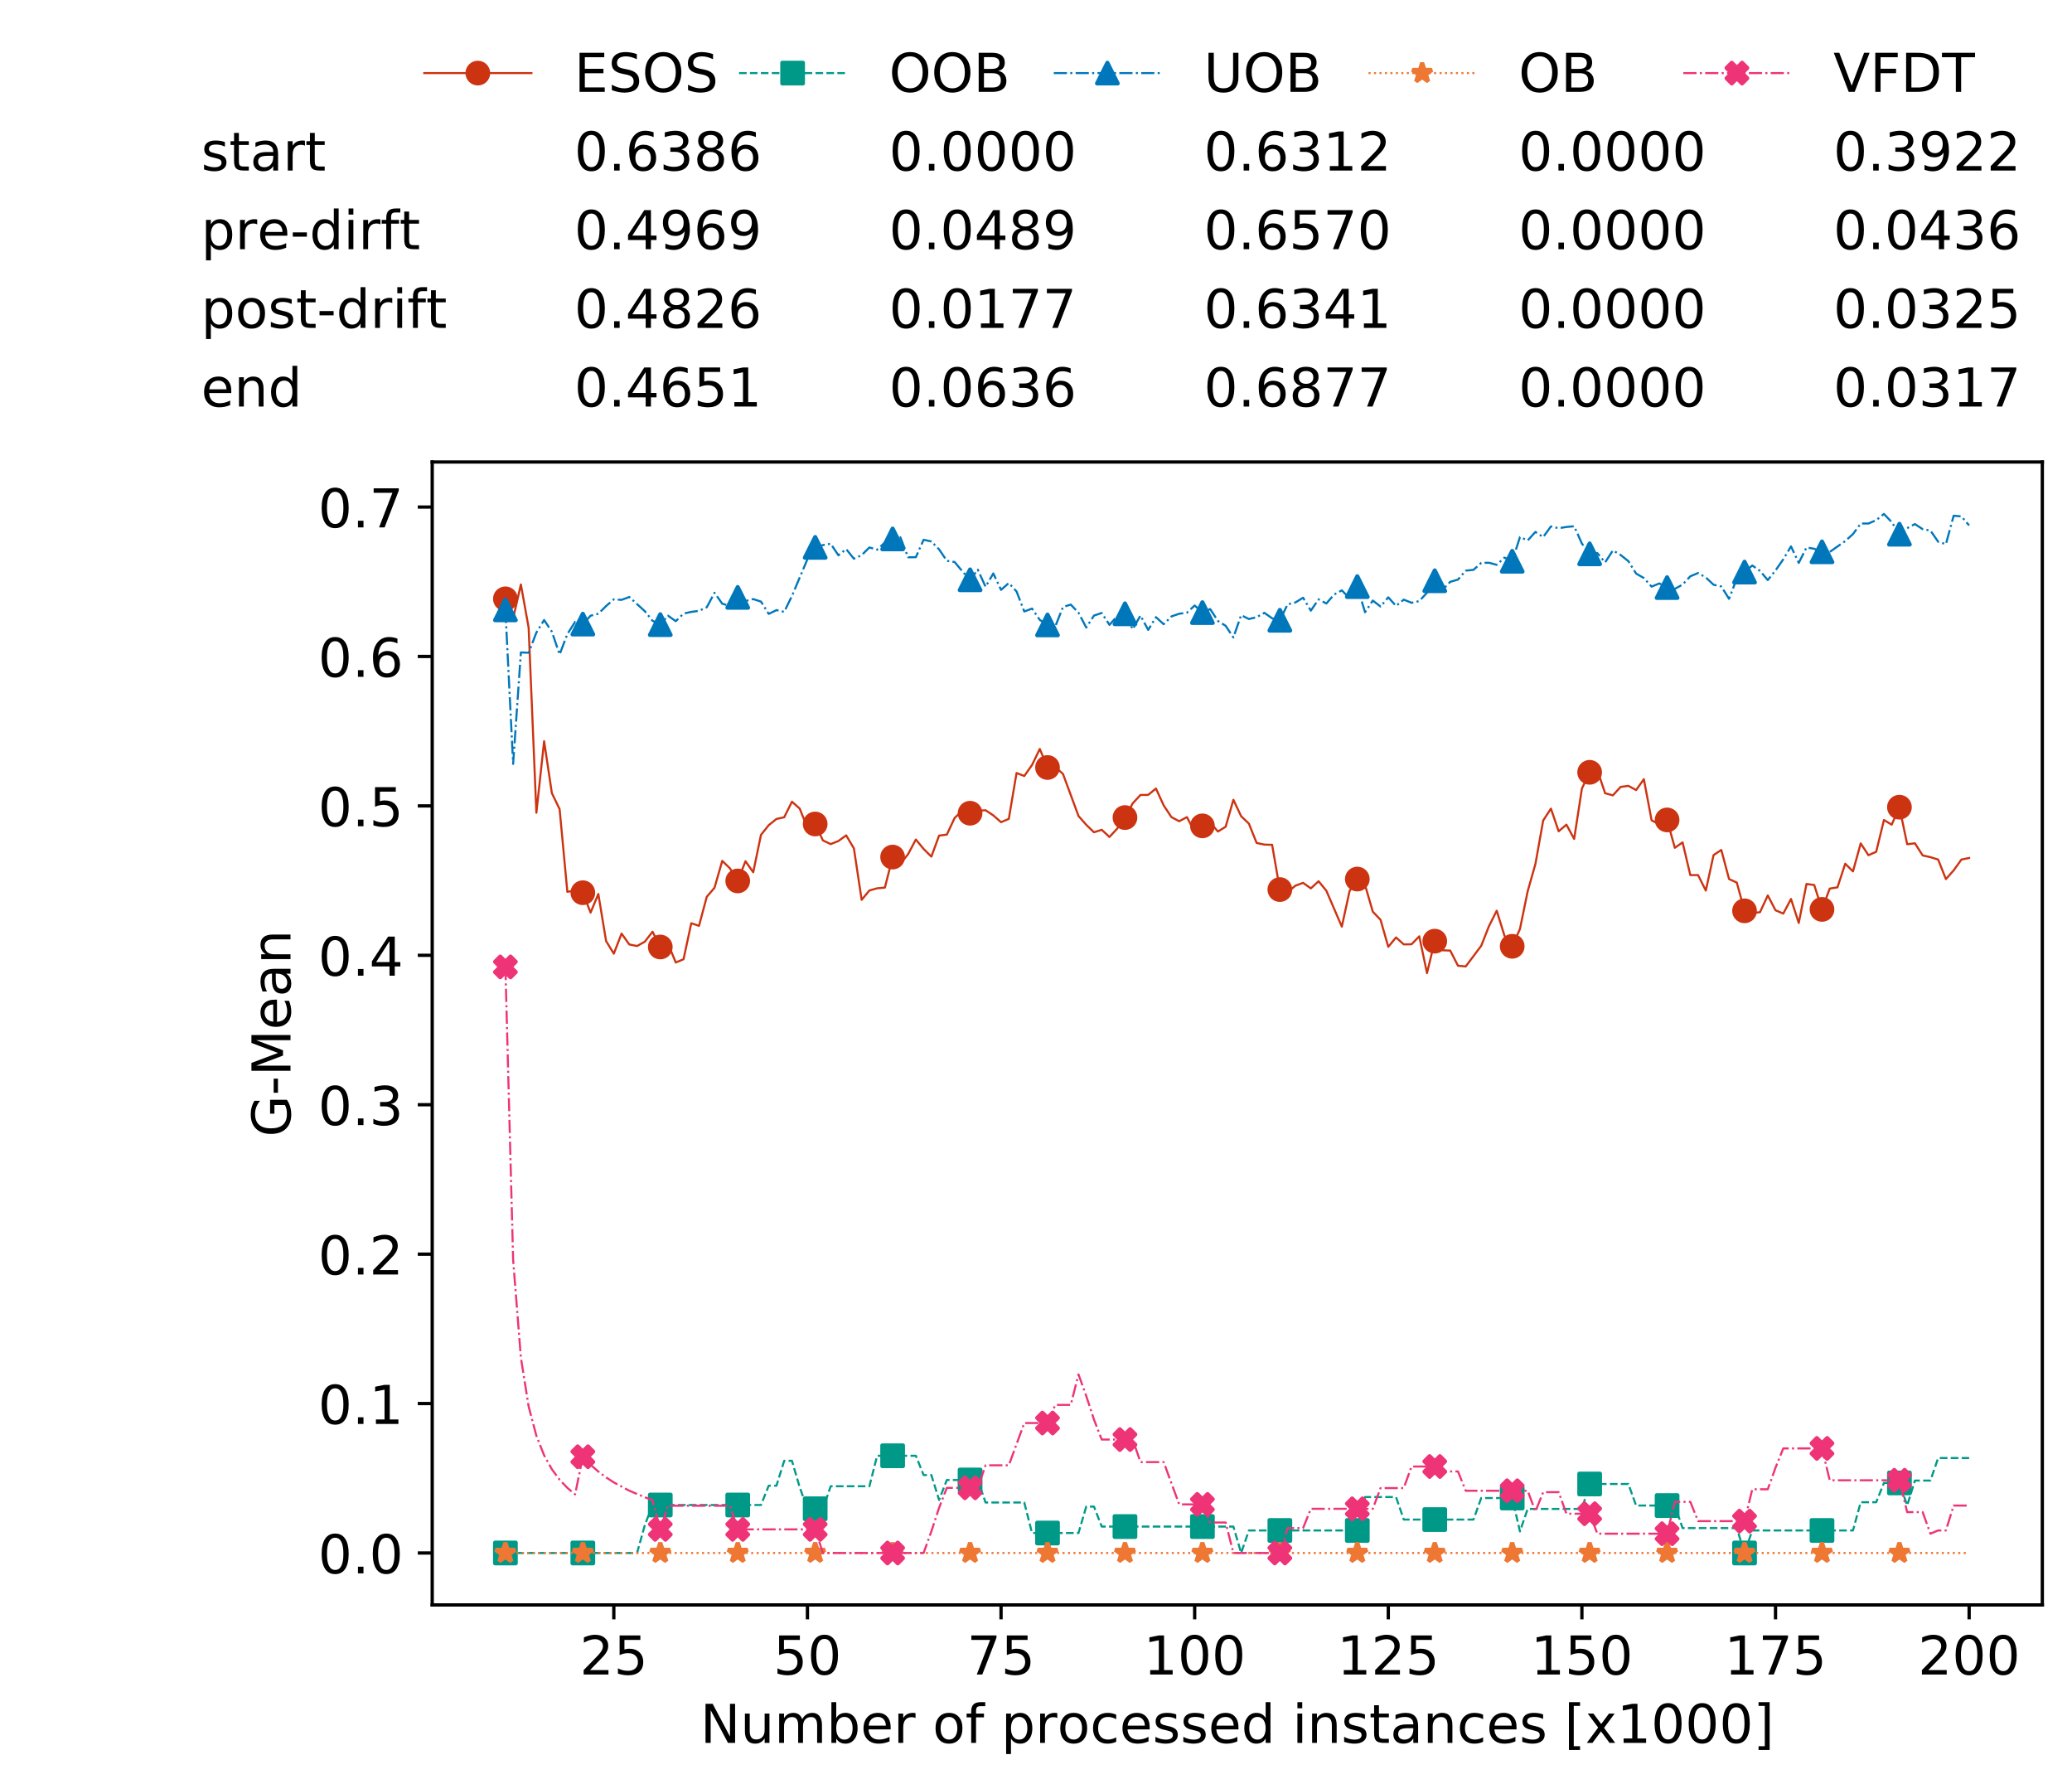 <?xml version="1.0" encoding="utf-8" standalone="no"?>
<!DOCTYPE svg PUBLIC "-//W3C//DTD SVG 1.1//EN"
  "http://www.w3.org/Graphics/SVG/1.1/DTD/svg11.dtd">
<!-- Created with matplotlib (https://matplotlib.org/) -->
<svg height="432.615pt" version="1.1" viewBox="0 0 502.65 432.615" width="502.65pt" xmlns="http://www.w3.org/2000/svg" xmlns:xlink="http://www.w3.org/1999/xlink">
 <defs>
  <style type="text/css">
*{stroke-linecap:butt;stroke-linejoin:round;white-space:pre;}
  </style>
 </defs>
 <g id="figure_1">
  <g id="patch_1">
   <path d="M 0 432.615 
L 502.65 432.615 
L 502.65 0 
L 0 0 
z
" style="fill:#ffffff;"/>
  </g>
  <g id="axes_1">
   <g id="patch_2">
    <path d="M 104.85 389.252 
L 495.45 389.252 
L 495.45 112.052 
L 104.85 112.052 
z
" style="fill:#ffffff;"/>
   </g>
   <g id="matplotlib.axis_1">
    <g id="xtick_1">
     <g id="line2d_1">
      <defs>
       <path d="M 0 0 
L 0 3.5 
" id="m034a7f9432" style="stroke:#000000;stroke-width:0.8;"/>
      </defs>
      <g>
       <use style="stroke:#000000;stroke-width:0.8;" x="148.908" xlink:href="#m034a7f9432" y="389.252"/>
      </g>
     </g>
     <g id="text_1">
      <!-- 25 -->
      <defs>
       <path d="M 19.188 8.297 
L 53.609 8.297 
L 53.609 0 
L 7.328 0 
L 7.328 8.297 
Q 12.938 14.109 22.625 23.891 
Q 32.328 33.688 34.812 36.531 
Q 39.547 41.844 41.422 45.531 
Q 43.312 49.219 43.312 52.781 
Q 43.312 58.594 39.234 62.25 
Q 35.156 65.922 28.609 65.922 
Q 23.969 65.922 18.812 64.312 
Q 13.672 62.703 7.812 59.422 
L 7.812 69.391 
Q 13.766 71.781 18.938 73 
Q 24.125 74.219 28.422 74.219 
Q 39.75 74.219 46.484 68.547 
Q 53.219 62.891 53.219 53.422 
Q 53.219 48.922 51.531 44.891 
Q 49.859 40.875 45.406 35.406 
Q 44.188 33.984 37.641 27.219 
Q 31.109 20.453 19.188 8.297 
z
" id="DejaVuSans-50"/>
       <path d="M 10.797 72.906 
L 49.516 72.906 
L 49.516 64.594 
L 19.828 64.594 
L 19.828 46.734 
Q 21.969 47.469 24.109 47.828 
Q 26.266 48.188 28.422 48.188 
Q 40.625 48.188 47.75 41.5 
Q 54.891 34.812 54.891 23.391 
Q 54.891 11.625 47.562 5.094 
Q 40.234 -1.422 26.906 -1.422 
Q 22.312 -1.422 17.547 -0.641 
Q 12.797 0.141 7.719 1.703 
L 7.719 11.625 
Q 12.109 9.234 16.797 8.062 
Q 21.484 6.891 26.703 6.891 
Q 35.156 6.891 40.078 11.328 
Q 45.016 15.766 45.016 23.391 
Q 45.016 31 40.078 35.438 
Q 35.156 39.891 26.703 39.891 
Q 22.75 39.891 18.812 39.016 
Q 14.891 38.141 10.797 36.281 
z
" id="DejaVuSans-53"/>
      </defs>
      <g transform="translate(140.636 406.13)scale(0.13 -0.13)">
       <use xlink:href="#DejaVuSans-50"/>
       <use x="63.623" xlink:href="#DejaVuSans-53"/>
      </g>
     </g>
    </g>
    <g id="xtick_2">
     <g id="line2d_2">
      <g>
       <use style="stroke:#000000;stroke-width:0.8;" x="195.877" xlink:href="#m034a7f9432" y="389.252"/>
      </g>
     </g>
     <g id="text_2">
      <!-- 50 -->
      <defs>
       <path d="M 31.781 66.406 
Q 24.172 66.406 20.328 58.906 
Q 16.5 51.422 16.5 36.375 
Q 16.5 21.391 20.328 13.891 
Q 24.172 6.391 31.781 6.391 
Q 39.453 6.391 43.281 13.891 
Q 47.125 21.391 47.125 36.375 
Q 47.125 51.422 43.281 58.906 
Q 39.453 66.406 31.781 66.406 
z
M 31.781 74.219 
Q 44.047 74.219 50.516 64.516 
Q 56.984 54.828 56.984 36.375 
Q 56.984 17.969 50.516 8.266 
Q 44.047 -1.422 31.781 -1.422 
Q 19.531 -1.422 13.062 8.266 
Q 6.594 17.969 6.594 36.375 
Q 6.594 54.828 13.062 64.516 
Q 19.531 74.219 31.781 74.219 
z
" id="DejaVuSans-48"/>
      </defs>
      <g transform="translate(187.606 406.13)scale(0.13 -0.13)">
       <use xlink:href="#DejaVuSans-53"/>
       <use x="63.623" xlink:href="#DejaVuSans-48"/>
      </g>
     </g>
    </g>
    <g id="xtick_3">
     <g id="line2d_3">
      <g>
       <use style="stroke:#000000;stroke-width:0.8;" x="242.847" xlink:href="#m034a7f9432" y="389.252"/>
      </g>
     </g>
     <g id="text_3">
      <!-- 75 -->
      <defs>
       <path d="M 8.203 72.906 
L 55.078 72.906 
L 55.078 68.703 
L 28.609 0 
L 18.312 0 
L 43.219 64.594 
L 8.203 64.594 
z
" id="DejaVuSans-55"/>
      </defs>
      <g transform="translate(234.576 406.13)scale(0.13 -0.13)">
       <use xlink:href="#DejaVuSans-55"/>
       <use x="63.623" xlink:href="#DejaVuSans-53"/>
      </g>
     </g>
    </g>
    <g id="xtick_4">
     <g id="line2d_4">
      <g>
       <use style="stroke:#000000;stroke-width:0.8;" x="289.817" xlink:href="#m034a7f9432" y="389.252"/>
      </g>
     </g>
     <g id="text_4">
      <!-- 100 -->
      <defs>
       <path d="M 12.406 8.297 
L 28.516 8.297 
L 28.516 63.922 
L 10.984 60.406 
L 10.984 69.391 
L 28.422 72.906 
L 38.281 72.906 
L 38.281 8.297 
L 54.391 8.297 
L 54.391 0 
L 12.406 0 
z
" id="DejaVuSans-49"/>
      </defs>
      <g transform="translate(277.41 406.13)scale(0.13 -0.13)">
       <use xlink:href="#DejaVuSans-49"/>
       <use x="63.623" xlink:href="#DejaVuSans-48"/>
       <use x="127.246" xlink:href="#DejaVuSans-48"/>
      </g>
     </g>
    </g>
    <g id="xtick_5">
     <g id="line2d_5">
      <g>
       <use style="stroke:#000000;stroke-width:0.8;" x="336.786" xlink:href="#m034a7f9432" y="389.252"/>
      </g>
     </g>
     <g id="text_5">
      <!-- 125 -->
      <g transform="translate(324.379 406.13)scale(0.13 -0.13)">
       <use xlink:href="#DejaVuSans-49"/>
       <use x="63.623" xlink:href="#DejaVuSans-50"/>
       <use x="127.246" xlink:href="#DejaVuSans-53"/>
      </g>
     </g>
    </g>
    <g id="xtick_6">
     <g id="line2d_6">
      <g>
       <use style="stroke:#000000;stroke-width:0.8;" x="383.756" xlink:href="#m034a7f9432" y="389.252"/>
      </g>
     </g>
     <g id="text_6">
      <!-- 150 -->
      <g transform="translate(371.349 406.13)scale(0.13 -0.13)">
       <use xlink:href="#DejaVuSans-49"/>
       <use x="63.623" xlink:href="#DejaVuSans-53"/>
       <use x="127.246" xlink:href="#DejaVuSans-48"/>
      </g>
     </g>
    </g>
    <g id="xtick_7">
     <g id="line2d_7">
      <g>
       <use style="stroke:#000000;stroke-width:0.8;" x="430.726" xlink:href="#m034a7f9432" y="389.252"/>
      </g>
     </g>
     <g id="text_7">
      <!-- 175 -->
      <g transform="translate(418.319 406.13)scale(0.13 -0.13)">
       <use xlink:href="#DejaVuSans-49"/>
       <use x="63.623" xlink:href="#DejaVuSans-55"/>
       <use x="127.246" xlink:href="#DejaVuSans-53"/>
      </g>
     </g>
    </g>
    <g id="xtick_8">
     <g id="line2d_8">
      <g>
       <use style="stroke:#000000;stroke-width:0.8;" x="477.695" xlink:href="#m034a7f9432" y="389.252"/>
      </g>
     </g>
     <g id="text_8">
      <!-- 200 -->
      <g transform="translate(465.289 406.13)scale(0.13 -0.13)">
       <use xlink:href="#DejaVuSans-50"/>
       <use x="63.623" xlink:href="#DejaVuSans-48"/>
       <use x="127.246" xlink:href="#DejaVuSans-48"/>
      </g>
     </g>
    </g>
    <g id="text_9">
     <!-- Number of processed instances [x1000] -->
     <defs>
      <path d="M 9.812 72.906 
L 23.094 72.906 
L 55.422 11.922 
L 55.422 72.906 
L 64.984 72.906 
L 64.984 0 
L 51.703 0 
L 19.391 60.984 
L 19.391 0 
L 9.812 0 
z
" id="DejaVuSans-78"/>
      <path d="M 8.5 21.578 
L 8.5 54.688 
L 17.484 54.688 
L 17.484 21.922 
Q 17.484 14.156 20.5 10.266 
Q 23.531 6.391 29.594 6.391 
Q 36.859 6.391 41.078 11.031 
Q 45.312 15.672 45.312 23.688 
L 45.312 54.688 
L 54.297 54.688 
L 54.297 0 
L 45.312 0 
L 45.312 8.406 
Q 42.047 3.422 37.719 1 
Q 33.406 -1.422 27.688 -1.422 
Q 18.266 -1.422 13.375 4.438 
Q 8.5 10.297 8.5 21.578 
z
M 31.109 56 
z
" id="DejaVuSans-117"/>
      <path d="M 52 44.188 
Q 55.375 50.25 60.062 53.125 
Q 64.75 56 71.094 56 
Q 79.641 56 84.281 50.016 
Q 88.922 44.047 88.922 33.016 
L 88.922 0 
L 79.891 0 
L 79.891 32.719 
Q 79.891 40.578 77.094 44.375 
Q 74.312 48.188 68.609 48.188 
Q 61.625 48.188 57.562 43.547 
Q 53.516 38.922 53.516 30.906 
L 53.516 0 
L 44.484 0 
L 44.484 32.719 
Q 44.484 40.625 41.703 44.406 
Q 38.922 48.188 33.109 48.188 
Q 26.219 48.188 22.156 43.531 
Q 18.109 38.875 18.109 30.906 
L 18.109 0 
L 9.078 0 
L 9.078 54.688 
L 18.109 54.688 
L 18.109 46.188 
Q 21.188 51.219 25.484 53.609 
Q 29.781 56 35.688 56 
Q 41.656 56 45.828 52.969 
Q 50 49.953 52 44.188 
z
" id="DejaVuSans-109"/>
      <path d="M 48.688 27.297 
Q 48.688 37.203 44.609 42.844 
Q 40.531 48.484 33.406 48.484 
Q 26.266 48.484 22.188 42.844 
Q 18.109 37.203 18.109 27.297 
Q 18.109 17.391 22.188 11.75 
Q 26.266 6.109 33.406 6.109 
Q 40.531 6.109 44.609 11.75 
Q 48.688 17.391 48.688 27.297 
z
M 18.109 46.391 
Q 20.953 51.266 25.266 53.625 
Q 29.594 56 35.594 56 
Q 45.562 56 51.781 48.094 
Q 58.016 40.188 58.016 27.297 
Q 58.016 14.406 51.781 6.484 
Q 45.562 -1.422 35.594 -1.422 
Q 29.594 -1.422 25.266 0.953 
Q 20.953 3.328 18.109 8.203 
L 18.109 0 
L 9.078 0 
L 9.078 75.984 
L 18.109 75.984 
z
" id="DejaVuSans-98"/>
      <path d="M 56.203 29.594 
L 56.203 25.203 
L 14.891 25.203 
Q 15.484 15.922 20.484 11.062 
Q 25.484 6.203 34.422 6.203 
Q 39.594 6.203 44.453 7.469 
Q 49.312 8.734 54.109 11.281 
L 54.109 2.781 
Q 49.266 0.734 44.188 -0.344 
Q 39.109 -1.422 33.891 -1.422 
Q 20.797 -1.422 13.156 6.188 
Q 5.516 13.812 5.516 26.812 
Q 5.516 40.234 12.766 48.109 
Q 20.016 56 32.328 56 
Q 43.359 56 49.781 48.891 
Q 56.203 41.797 56.203 29.594 
z
M 47.219 32.234 
Q 47.125 39.594 43.094 43.984 
Q 39.062 48.391 32.422 48.391 
Q 24.906 48.391 20.391 44.141 
Q 15.875 39.891 15.188 32.172 
z
" id="DejaVuSans-101"/>
      <path d="M 41.109 46.297 
Q 39.594 47.172 37.812 47.578 
Q 36.031 48 33.891 48 
Q 26.266 48 22.188 43.047 
Q 18.109 38.094 18.109 28.812 
L 18.109 0 
L 9.078 0 
L 9.078 54.688 
L 18.109 54.688 
L 18.109 46.188 
Q 20.953 51.172 25.484 53.578 
Q 30.031 56 36.531 56 
Q 37.453 56 38.578 55.875 
Q 39.703 55.766 41.062 55.516 
z
" id="DejaVuSans-114"/>
      <path id="DejaVuSans-32"/>
      <path d="M 30.609 48.391 
Q 23.391 48.391 19.188 42.75 
Q 14.984 37.109 14.984 27.297 
Q 14.984 17.484 19.156 11.844 
Q 23.344 6.203 30.609 6.203 
Q 37.797 6.203 41.984 11.859 
Q 46.188 17.531 46.188 27.297 
Q 46.188 37.016 41.984 42.703 
Q 37.797 48.391 30.609 48.391 
z
M 30.609 56 
Q 42.328 56 49.016 48.375 
Q 55.719 40.766 55.719 27.297 
Q 55.719 13.875 49.016 6.219 
Q 42.328 -1.422 30.609 -1.422 
Q 18.844 -1.422 12.172 6.219 
Q 5.516 13.875 5.516 27.297 
Q 5.516 40.766 12.172 48.375 
Q 18.844 56 30.609 56 
z
" id="DejaVuSans-111"/>
      <path d="M 37.109 75.984 
L 37.109 68.5 
L 28.516 68.5 
Q 23.688 68.5 21.797 66.547 
Q 19.922 64.594 19.922 59.516 
L 19.922 54.688 
L 34.719 54.688 
L 34.719 47.703 
L 19.922 47.703 
L 19.922 0 
L 10.891 0 
L 10.891 47.703 
L 2.297 47.703 
L 2.297 54.688 
L 10.891 54.688 
L 10.891 58.5 
Q 10.891 67.625 15.141 71.797 
Q 19.391 75.984 28.609 75.984 
z
" id="DejaVuSans-102"/>
      <path d="M 18.109 8.203 
L 18.109 -20.797 
L 9.078 -20.797 
L 9.078 54.688 
L 18.109 54.688 
L 18.109 46.391 
Q 20.953 51.266 25.266 53.625 
Q 29.594 56 35.594 56 
Q 45.562 56 51.781 48.094 
Q 58.016 40.188 58.016 27.297 
Q 58.016 14.406 51.781 6.484 
Q 45.562 -1.422 35.594 -1.422 
Q 29.594 -1.422 25.266 0.953 
Q 20.953 3.328 18.109 8.203 
z
M 48.688 27.297 
Q 48.688 37.203 44.609 42.844 
Q 40.531 48.484 33.406 48.484 
Q 26.266 48.484 22.188 42.844 
Q 18.109 37.203 18.109 27.297 
Q 18.109 17.391 22.188 11.75 
Q 26.266 6.109 33.406 6.109 
Q 40.531 6.109 44.609 11.75 
Q 48.688 17.391 48.688 27.297 
z
" id="DejaVuSans-112"/>
      <path d="M 48.781 52.594 
L 48.781 44.188 
Q 44.969 46.297 41.141 47.344 
Q 37.312 48.391 33.406 48.391 
Q 24.656 48.391 19.812 42.844 
Q 14.984 37.312 14.984 27.297 
Q 14.984 17.281 19.812 11.734 
Q 24.656 6.203 33.406 6.203 
Q 37.312 6.203 41.141 7.25 
Q 44.969 8.297 48.781 10.406 
L 48.781 2.094 
Q 45.016 0.344 40.984 -0.531 
Q 36.969 -1.422 32.422 -1.422 
Q 20.062 -1.422 12.781 6.344 
Q 5.516 14.109 5.516 27.297 
Q 5.516 40.672 12.859 48.328 
Q 20.219 56 33.016 56 
Q 37.156 56 41.109 55.141 
Q 45.062 54.297 48.781 52.594 
z
" id="DejaVuSans-99"/>
      <path d="M 44.281 53.078 
L 44.281 44.578 
Q 40.484 46.531 36.375 47.5 
Q 32.281 48.484 27.875 48.484 
Q 21.188 48.484 17.844 46.438 
Q 14.5 44.391 14.5 40.281 
Q 14.5 37.156 16.891 35.375 
Q 19.281 33.594 26.516 31.984 
L 29.594 31.297 
Q 39.156 29.25 43.188 25.516 
Q 47.219 21.781 47.219 15.094 
Q 47.219 7.469 41.188 3.016 
Q 35.156 -1.422 24.609 -1.422 
Q 20.219 -1.422 15.453 -0.562 
Q 10.688 0.297 5.422 2 
L 5.422 11.281 
Q 10.406 8.688 15.234 7.391 
Q 20.062 6.109 24.812 6.109 
Q 31.156 6.109 34.562 8.281 
Q 37.984 10.453 37.984 14.406 
Q 37.984 18.062 35.516 20.016 
Q 33.062 21.969 24.703 23.781 
L 21.578 24.516 
Q 13.234 26.266 9.516 29.906 
Q 5.812 33.547 5.812 39.891 
Q 5.812 47.609 11.281 51.797 
Q 16.75 56 26.812 56 
Q 31.781 56 36.172 55.266 
Q 40.578 54.547 44.281 53.078 
z
" id="DejaVuSans-115"/>
      <path d="M 45.406 46.391 
L 45.406 75.984 
L 54.391 75.984 
L 54.391 0 
L 45.406 0 
L 45.406 8.203 
Q 42.578 3.328 38.25 0.953 
Q 33.938 -1.422 27.875 -1.422 
Q 17.969 -1.422 11.734 6.484 
Q 5.516 14.406 5.516 27.297 
Q 5.516 40.188 11.734 48.094 
Q 17.969 56 27.875 56 
Q 33.938 56 38.25 53.625 
Q 42.578 51.266 45.406 46.391 
z
M 14.797 27.297 
Q 14.797 17.391 18.875 11.75 
Q 22.953 6.109 30.078 6.109 
Q 37.203 6.109 41.297 11.75 
Q 45.406 17.391 45.406 27.297 
Q 45.406 37.203 41.297 42.844 
Q 37.203 48.484 30.078 48.484 
Q 22.953 48.484 18.875 42.844 
Q 14.797 37.203 14.797 27.297 
z
" id="DejaVuSans-100"/>
      <path d="M 9.422 54.688 
L 18.406 54.688 
L 18.406 0 
L 9.422 0 
z
M 9.422 75.984 
L 18.406 75.984 
L 18.406 64.594 
L 9.422 64.594 
z
" id="DejaVuSans-105"/>
      <path d="M 54.891 33.016 
L 54.891 0 
L 45.906 0 
L 45.906 32.719 
Q 45.906 40.484 42.875 44.328 
Q 39.844 48.188 33.797 48.188 
Q 26.516 48.188 22.312 43.547 
Q 18.109 38.922 18.109 30.906 
L 18.109 0 
L 9.078 0 
L 9.078 54.688 
L 18.109 54.688 
L 18.109 46.188 
Q 21.344 51.125 25.703 53.562 
Q 30.078 56 35.797 56 
Q 45.219 56 50.047 50.172 
Q 54.891 44.344 54.891 33.016 
z
" id="DejaVuSans-110"/>
      <path d="M 18.312 70.219 
L 18.312 54.688 
L 36.812 54.688 
L 36.812 47.703 
L 18.312 47.703 
L 18.312 18.016 
Q 18.312 11.328 20.141 9.422 
Q 21.969 7.516 27.594 7.516 
L 36.812 7.516 
L 36.812 0 
L 27.594 0 
Q 17.188 0 13.234 3.875 
Q 9.281 7.766 9.281 18.016 
L 9.281 47.703 
L 2.688 47.703 
L 2.688 54.688 
L 9.281 54.688 
L 9.281 70.219 
z
" id="DejaVuSans-116"/>
      <path d="M 34.281 27.484 
Q 23.391 27.484 19.188 25 
Q 14.984 22.516 14.984 16.5 
Q 14.984 11.719 18.141 8.906 
Q 21.297 6.109 26.703 6.109 
Q 34.188 6.109 38.703 11.406 
Q 43.219 16.703 43.219 25.484 
L 43.219 27.484 
z
M 52.203 31.203 
L 52.203 0 
L 43.219 0 
L 43.219 8.297 
Q 40.141 3.328 35.547 0.953 
Q 30.953 -1.422 24.312 -1.422 
Q 15.922 -1.422 10.953 3.297 
Q 6 8.016 6 15.922 
Q 6 25.141 12.172 29.828 
Q 18.359 34.516 30.609 34.516 
L 43.219 34.516 
L 43.219 35.406 
Q 43.219 41.609 39.141 45 
Q 35.062 48.391 27.688 48.391 
Q 23 48.391 18.547 47.266 
Q 14.109 46.141 10.016 43.891 
L 10.016 52.203 
Q 14.938 54.109 19.578 55.047 
Q 24.219 56 28.609 56 
Q 40.484 56 46.344 49.844 
Q 52.203 43.703 52.203 31.203 
z
" id="DejaVuSans-97"/>
      <path d="M 8.594 75.984 
L 29.297 75.984 
L 29.297 69 
L 17.578 69 
L 17.578 -6.203 
L 29.297 -6.203 
L 29.297 -13.188 
L 8.594 -13.188 
z
" id="DejaVuSans-91"/>
      <path d="M 54.891 54.688 
L 35.109 28.078 
L 55.906 0 
L 45.312 0 
L 29.391 21.484 
L 13.484 0 
L 2.875 0 
L 24.125 28.609 
L 4.688 54.688 
L 15.281 54.688 
L 29.781 35.203 
L 44.281 54.688 
z
" id="DejaVuSans-120"/>
      <path d="M 30.422 75.984 
L 30.422 -13.188 
L 9.719 -13.188 
L 9.719 -6.203 
L 21.391 -6.203 
L 21.391 69 
L 9.719 69 
L 9.719 75.984 
z
" id="DejaVuSans-93"/>
     </defs>
     <g transform="translate(169.881 422.711)scale(0.13 -0.13)">
      <use xlink:href="#DejaVuSans-78"/>
      <use x="74.805" xlink:href="#DejaVuSans-117"/>
      <use x="138.184" xlink:href="#DejaVuSans-109"/>
      <use x="235.596" xlink:href="#DejaVuSans-98"/>
      <use x="299.072" xlink:href="#DejaVuSans-101"/>
      <use x="360.596" xlink:href="#DejaVuSans-114"/>
      <use x="401.709" xlink:href="#DejaVuSans-32"/>
      <use x="433.496" xlink:href="#DejaVuSans-111"/>
      <use x="494.678" xlink:href="#DejaVuSans-102"/>
      <use x="529.883" xlink:href="#DejaVuSans-32"/>
      <use x="561.67" xlink:href="#DejaVuSans-112"/>
      <use x="625.146" xlink:href="#DejaVuSans-114"/>
      <use x="666.229" xlink:href="#DejaVuSans-111"/>
      <use x="727.41" xlink:href="#DejaVuSans-99"/>
      <use x="782.391" xlink:href="#DejaVuSans-101"/>
      <use x="843.914" xlink:href="#DejaVuSans-115"/>
      <use x="896.014" xlink:href="#DejaVuSans-115"/>
      <use x="948.113" xlink:href="#DejaVuSans-101"/>
      <use x="1009.637" xlink:href="#DejaVuSans-100"/>
      <use x="1073.113" xlink:href="#DejaVuSans-32"/>
      <use x="1104.9" xlink:href="#DejaVuSans-105"/>
      <use x="1132.684" xlink:href="#DejaVuSans-110"/>
      <use x="1196.062" xlink:href="#DejaVuSans-115"/>
      <use x="1248.162" xlink:href="#DejaVuSans-116"/>
      <use x="1287.371" xlink:href="#DejaVuSans-97"/>
      <use x="1348.65" xlink:href="#DejaVuSans-110"/>
      <use x="1412.029" xlink:href="#DejaVuSans-99"/>
      <use x="1467.01" xlink:href="#DejaVuSans-101"/>
      <use x="1528.533" xlink:href="#DejaVuSans-115"/>
      <use x="1580.633" xlink:href="#DejaVuSans-32"/>
      <use x="1612.42" xlink:href="#DejaVuSans-91"/>
      <use x="1651.434" xlink:href="#DejaVuSans-120"/>
      <use x="1710.613" xlink:href="#DejaVuSans-49"/>
      <use x="1774.236" xlink:href="#DejaVuSans-48"/>
      <use x="1837.859" xlink:href="#DejaVuSans-48"/>
      <use x="1901.482" xlink:href="#DejaVuSans-48"/>
      <use x="1965.105" xlink:href="#DejaVuSans-93"/>
     </g>
    </g>
   </g>
   <g id="matplotlib.axis_2">
    <g id="ytick_1">
     <g id="line2d_9">
      <defs>
       <path d="M 0 0 
L -3.5 0 
" id="m2a3e5eddbd" style="stroke:#000000;stroke-width:0.8;"/>
      </defs>
      <g>
       <use style="stroke:#000000;stroke-width:0.8;" x="104.85" xlink:href="#m2a3e5eddbd" y="376.652"/>
      </g>
     </g>
     <g id="text_10">
      <!-- 0.0 -->
      <defs>
       <path d="M 10.688 12.406 
L 21 12.406 
L 21 0 
L 10.688 0 
z
" id="DejaVuSans-46"/>
      </defs>
      <g transform="translate(77.176 381.591)scale(0.13 -0.13)">
       <use xlink:href="#DejaVuSans-48"/>
       <use x="63.623" xlink:href="#DejaVuSans-46"/>
       <use x="95.41" xlink:href="#DejaVuSans-48"/>
      </g>
     </g>
    </g>
    <g id="ytick_2">
     <g id="line2d_10">
      <g>
       <use style="stroke:#000000;stroke-width:0.8;" x="104.85" xlink:href="#m2a3e5eddbd" y="340.412"/>
      </g>
     </g>
     <g id="text_11">
      <!-- 0.1 -->
      <g transform="translate(77.176 345.351)scale(0.13 -0.13)">
       <use xlink:href="#DejaVuSans-48"/>
       <use x="63.623" xlink:href="#DejaVuSans-46"/>
       <use x="95.41" xlink:href="#DejaVuSans-49"/>
      </g>
     </g>
    </g>
    <g id="ytick_3">
     <g id="line2d_11">
      <g>
       <use style="stroke:#000000;stroke-width:0.8;" x="104.85" xlink:href="#m2a3e5eddbd" y="304.173"/>
      </g>
     </g>
     <g id="text_12">
      <!-- 0.2 -->
      <g transform="translate(77.176 309.112)scale(0.13 -0.13)">
       <use xlink:href="#DejaVuSans-48"/>
       <use x="63.623" xlink:href="#DejaVuSans-46"/>
       <use x="95.41" xlink:href="#DejaVuSans-50"/>
      </g>
     </g>
    </g>
    <g id="ytick_4">
     <g id="line2d_12">
      <g>
       <use style="stroke:#000000;stroke-width:0.8;" x="104.85" xlink:href="#m2a3e5eddbd" y="267.933"/>
      </g>
     </g>
     <g id="text_13">
      <!-- 0.3 -->
      <defs>
       <path d="M 40.578 39.312 
Q 47.656 37.797 51.625 33 
Q 55.609 28.219 55.609 21.188 
Q 55.609 10.406 48.188 4.484 
Q 40.766 -1.422 27.094 -1.422 
Q 22.516 -1.422 17.656 -0.516 
Q 12.797 0.391 7.625 2.203 
L 7.625 11.719 
Q 11.719 9.328 16.594 8.109 
Q 21.484 6.891 26.812 6.891 
Q 36.078 6.891 40.938 10.547 
Q 45.797 14.203 45.797 21.188 
Q 45.797 27.641 41.281 31.266 
Q 36.766 34.906 28.719 34.906 
L 20.219 34.906 
L 20.219 43.016 
L 29.109 43.016 
Q 36.375 43.016 40.234 45.922 
Q 44.094 48.828 44.094 54.297 
Q 44.094 59.906 40.109 62.906 
Q 36.141 65.922 28.719 65.922 
Q 24.656 65.922 20.016 65.031 
Q 15.375 64.156 9.812 62.312 
L 9.812 71.094 
Q 15.438 72.656 20.344 73.438 
Q 25.25 74.219 29.594 74.219 
Q 40.828 74.219 47.359 69.109 
Q 53.906 64.016 53.906 55.328 
Q 53.906 49.266 50.438 45.094 
Q 46.969 40.922 40.578 39.312 
z
" id="DejaVuSans-51"/>
      </defs>
      <g transform="translate(77.176 272.872)scale(0.13 -0.13)">
       <use xlink:href="#DejaVuSans-48"/>
       <use x="63.623" xlink:href="#DejaVuSans-46"/>
       <use x="95.41" xlink:href="#DejaVuSans-51"/>
      </g>
     </g>
    </g>
    <g id="ytick_5">
     <g id="line2d_13">
      <g>
       <use style="stroke:#000000;stroke-width:0.8;" x="104.85" xlink:href="#m2a3e5eddbd" y="231.694"/>
      </g>
     </g>
     <g id="text_14">
      <!-- 0.4 -->
      <defs>
       <path d="M 37.797 64.312 
L 12.891 25.391 
L 37.797 25.391 
z
M 35.203 72.906 
L 47.609 72.906 
L 47.609 25.391 
L 58.016 25.391 
L 58.016 17.188 
L 47.609 17.188 
L 47.609 0 
L 37.797 0 
L 37.797 17.188 
L 4.891 17.188 
L 4.891 26.703 
z
" id="DejaVuSans-52"/>
      </defs>
      <g transform="translate(77.176 236.633)scale(0.13 -0.13)">
       <use xlink:href="#DejaVuSans-48"/>
       <use x="63.623" xlink:href="#DejaVuSans-46"/>
       <use x="95.41" xlink:href="#DejaVuSans-52"/>
      </g>
     </g>
    </g>
    <g id="ytick_6">
     <g id="line2d_14">
      <g>
       <use style="stroke:#000000;stroke-width:0.8;" x="104.85" xlink:href="#m2a3e5eddbd" y="195.454"/>
      </g>
     </g>
     <g id="text_15">
      <!-- 0.5 -->
      <g transform="translate(77.176 200.393)scale(0.13 -0.13)">
       <use xlink:href="#DejaVuSans-48"/>
       <use x="63.623" xlink:href="#DejaVuSans-46"/>
       <use x="95.41" xlink:href="#DejaVuSans-53"/>
      </g>
     </g>
    </g>
    <g id="ytick_7">
     <g id="line2d_15">
      <g>
       <use style="stroke:#000000;stroke-width:0.8;" x="104.85" xlink:href="#m2a3e5eddbd" y="159.214"/>
      </g>
     </g>
     <g id="text_16">
      <!-- 0.6 -->
      <defs>
       <path d="M 33.016 40.375 
Q 26.375 40.375 22.484 35.828 
Q 18.609 31.297 18.609 23.391 
Q 18.609 15.531 22.484 10.953 
Q 26.375 6.391 33.016 6.391 
Q 39.656 6.391 43.531 10.953 
Q 47.406 15.531 47.406 23.391 
Q 47.406 31.297 43.531 35.828 
Q 39.656 40.375 33.016 40.375 
z
M 52.594 71.297 
L 52.594 62.312 
Q 48.875 64.062 45.094 64.984 
Q 41.312 65.922 37.594 65.922 
Q 27.828 65.922 22.672 59.328 
Q 17.531 52.734 16.797 39.406 
Q 19.672 43.656 24.016 45.922 
Q 28.375 48.188 33.594 48.188 
Q 44.578 48.188 50.953 41.516 
Q 57.328 34.859 57.328 23.391 
Q 57.328 12.156 50.688 5.359 
Q 44.047 -1.422 33.016 -1.422 
Q 20.359 -1.422 13.672 8.266 
Q 6.984 17.969 6.984 36.375 
Q 6.984 53.656 15.188 63.938 
Q 23.391 74.219 37.203 74.219 
Q 40.922 74.219 44.703 73.484 
Q 48.484 72.75 52.594 71.297 
z
" id="DejaVuSans-54"/>
      </defs>
      <g transform="translate(77.176 164.153)scale(0.13 -0.13)">
       <use xlink:href="#DejaVuSans-48"/>
       <use x="63.623" xlink:href="#DejaVuSans-46"/>
       <use x="95.41" xlink:href="#DejaVuSans-54"/>
      </g>
     </g>
    </g>
    <g id="ytick_8">
     <g id="line2d_16">
      <g>
       <use style="stroke:#000000;stroke-width:0.8;" x="104.85" xlink:href="#m2a3e5eddbd" y="122.975"/>
      </g>
     </g>
     <g id="text_17">
      <!-- 0.7 -->
      <g transform="translate(77.176 127.914)scale(0.13 -0.13)">
       <use xlink:href="#DejaVuSans-48"/>
       <use x="63.623" xlink:href="#DejaVuSans-46"/>
       <use x="95.41" xlink:href="#DejaVuSans-55"/>
      </g>
     </g>
    </g>
    <g id="text_18">
     <!-- G-Mean -->
     <defs>
      <path d="M 59.516 10.406 
L 59.516 29.984 
L 43.406 29.984 
L 43.406 38.094 
L 69.281 38.094 
L 69.281 6.781 
Q 63.578 2.734 56.688 0.656 
Q 49.812 -1.422 42 -1.422 
Q 24.906 -1.422 15.25 8.562 
Q 5.609 18.562 5.609 36.375 
Q 5.609 54.25 15.25 64.234 
Q 24.906 74.219 42 74.219 
Q 49.125 74.219 55.547 72.453 
Q 61.969 70.703 67.391 67.281 
L 67.391 56.781 
Q 61.922 61.422 55.766 63.766 
Q 49.609 66.109 42.828 66.109 
Q 29.438 66.109 22.719 58.641 
Q 16.016 51.172 16.016 36.375 
Q 16.016 21.625 22.719 14.156 
Q 29.438 6.688 42.828 6.688 
Q 48.047 6.688 52.141 7.594 
Q 56.25 8.5 59.516 10.406 
z
" id="DejaVuSans-71"/>
      <path d="M 4.891 31.391 
L 31.203 31.391 
L 31.203 23.391 
L 4.891 23.391 
z
" id="DejaVuSans-45"/>
      <path d="M 9.812 72.906 
L 24.516 72.906 
L 43.109 23.297 
L 61.812 72.906 
L 76.516 72.906 
L 76.516 0 
L 66.891 0 
L 66.891 64.016 
L 48.094 14.016 
L 38.188 14.016 
L 19.391 64.016 
L 19.391 0 
L 9.812 0 
z
" id="DejaVuSans-77"/>
     </defs>
     <g transform="translate(70.472 275.744)rotate(-90)scale(0.13 -0.13)">
      <use xlink:href="#DejaVuSans-71"/>
      <use x="77.49" xlink:href="#DejaVuSans-45"/>
      <use x="113.574" xlink:href="#DejaVuSans-77"/>
      <use x="199.854" xlink:href="#DejaVuSans-101"/>
      <use x="261.377" xlink:href="#DejaVuSans-97"/>
      <use x="322.656" xlink:href="#DejaVuSans-110"/>
     </g>
    </g>
   </g>
   <g id="line2d_17"/>
   <g id="line2d_18"/>
   <g id="line2d_19"/>
   <g id="line2d_20"/>
   <g id="line2d_21"/>
   <g id="line2d_22">
    <path clip-path="url(#p723f1d5be7)" d="M 122.605 145.239 
L 124.483 149.98 
L 126.362 141.751 
L 128.241 152.233 
L 130.12 197.117 
L 131.998 179.776 
L 133.877 192.353 
L 135.756 196.253 
L 137.635 216.297 
L 139.514 215.978 
L 141.392 216.514 
L 143.271 221.333 
L 145.15 216.82 
L 147.029 228.236 
L 148.908 231.299 
L 150.786 226.431 
L 152.665 229.065 
L 154.544 229.446 
L 156.423 228.392 
L 158.302 225.977 
L 160.18 229.678 
L 162.059 228.902 
L 163.938 233.435 
L 165.817 232.651 
L 167.695 223.914 
L 169.574 224.547 
L 171.453 217.51 
L 173.332 215.313 
L 175.211 208.796 
L 177.089 210.615 
L 178.968 213.66 
L 180.847 208.878 
L 182.726 211.555 
L 184.605 202.488 
L 186.483 200.143 
L 188.362 198.628 
L 190.241 198.212 
L 192.12 194.44 
L 193.998 196.099 
L 195.877 200.803 
L 197.756 199.844 
L 199.635 203.833 
L 201.514 204.722 
L 203.392 203.974 
L 205.271 202.605 
L 207.15 205.765 
L 209.029 218.244 
L 210.908 215.973 
L 212.786 215.443 
L 214.665 215.27 
L 216.544 207.868 
L 218.423 209.546 
L 220.302 207.145 
L 222.18 203.61 
L 224.059 205.9 
L 225.938 207.759 
L 227.817 202.661 
L 229.695 202.423 
L 231.574 198.398 
L 233.453 196.589 
L 235.332 197.233 
L 237.211 196.636 
L 239.089 196.514 
L 240.968 197.759 
L 242.847 199.405 
L 244.726 198.604 
L 246.605 187.485 
L 248.483 188.205 
L 250.362 185.535 
L 252.241 181.644 
L 254.12 186.144 
L 255.998 185.986 
L 257.877 187.724 
L 261.635 197.902 
L 263.514 200.046 
L 265.392 201.851 
L 267.271 201.256 
L 269.15 202.993 
L 271.029 200.96 
L 272.908 198.287 
L 274.786 194.834 
L 276.665 192.808 
L 278.544 192.785 
L 280.423 191.252 
L 282.302 195.336 
L 284.18 198.179 
L 286.059 199.178 
L 287.938 198.177 
L 289.817 201.769 
L 291.695 200.3 
L 293.574 199.459 
L 295.453 201.675 
L 297.332 200.516 
L 299.211 193.973 
L 301.089 197.957 
L 302.968 199.755 
L 304.847 204.446 
L 306.726 204.844 
L 308.605 204.894 
L 310.483 215.752 
L 312.362 216.393 
L 314.241 214.817 
L 316.12 214.121 
L 317.998 215.463 
L 319.877 213.737 
L 321.756 216.022 
L 325.514 224.735 
L 327.392 216.124 
L 329.271 213.202 
L 331.15 214.644 
L 333.029 221.114 
L 334.908 223.086 
L 336.786 229.629 
L 338.665 227.364 
L 340.544 229.048 
L 342.423 229.017 
L 344.302 227.095 
L 346.18 236.011 
L 348.059 228.263 
L 349.938 230.473 
L 351.817 230.552 
L 353.695 234.222 
L 355.574 234.394 
L 359.332 229.387 
L 361.211 224.621 
L 363.089 220.884 
L 364.968 226.924 
L 366.847 229.508 
L 368.726 225.326 
L 370.605 216.155 
L 372.483 209.53 
L 374.362 198.998 
L 376.241 196.119 
L 378.12 201.619 
L 379.998 200.004 
L 381.877 203.464 
L 383.756 191.258 
L 385.635 187.31 
L 387.514 186.836 
L 389.392 192.391 
L 391.271 192.896 
L 393.15 190.854 
L 395.029 190.597 
L 396.908 191.615 
L 398.786 188.974 
L 400.665 198.951 
L 402.544 199.927 
L 404.423 198.862 
L 406.302 205.622 
L 408.18 204.307 
L 410.059 212.243 
L 411.938 212.248 
L 413.817 215.998 
L 415.695 207.388 
L 417.574 206.141 
L 419.453 213.197 
L 421.332 214.057 
L 423.211 220.907 
L 425.089 221.477 
L 426.968 221.23 
L 428.847 217.178 
L 430.726 220.771 
L 432.605 221.576 
L 434.483 218.035 
L 436.362 223.849 
L 438.241 214.396 
L 440.12 214.643 
L 441.998 220.56 
L 443.877 215.513 
L 445.756 215.208 
L 447.635 209.48 
L 449.514 211.345 
L 451.392 204.554 
L 453.271 207.418 
L 455.15 206.59 
L 457.029 198.883 
L 458.908 200.01 
L 460.786 195.769 
L 462.665 204.756 
L 464.544 204.53 
L 466.423 207.47 
L 468.302 207.89 
L 470.18 208.472 
L 472.059 213.212 
L 473.938 211.104 
L 475.817 208.473 
L 477.695 208.088 
L 477.695 208.088 
" style="fill:none;stroke:#cc3311;stroke-linecap:square;stroke-width:0.5;"/>
    <defs>
     <path d="M 0 2.5 
C 0.663 2.5 1.299 2.237 1.768 1.768 
C 2.237 1.299 2.5 0.663 2.5 0 
C 2.5 -0.663 2.237 -1.299 1.768 -1.768 
C 1.299 -2.237 0.663 -2.5 0 -2.5 
C -0.663 -2.5 -1.299 -2.237 -1.768 -1.768 
C -2.237 -1.299 -2.5 -0.663 -2.5 0 
C -2.5 0.663 -2.237 1.299 -1.768 1.768 
C -1.299 2.237 -0.663 2.5 0 2.5 
z
" id="m6b8f6ec2bb" style="stroke:#cc3311;"/>
    </defs>
    <g clip-path="url(#p723f1d5be7)">
     <use style="fill:#cc3311;stroke:#cc3311;" x="122.605" xlink:href="#m6b8f6ec2bb" y="145.239"/>
     <use style="fill:#cc3311;stroke:#cc3311;" x="141.392" xlink:href="#m6b8f6ec2bb" y="216.514"/>
     <use style="fill:#cc3311;stroke:#cc3311;" x="160.18" xlink:href="#m6b8f6ec2bb" y="229.678"/>
     <use style="fill:#cc3311;stroke:#cc3311;" x="178.968" xlink:href="#m6b8f6ec2bb" y="213.66"/>
     <use style="fill:#cc3311;stroke:#cc3311;" x="197.756" xlink:href="#m6b8f6ec2bb" y="199.844"/>
     <use style="fill:#cc3311;stroke:#cc3311;" x="216.544" xlink:href="#m6b8f6ec2bb" y="207.868"/>
     <use style="fill:#cc3311;stroke:#cc3311;" x="235.332" xlink:href="#m6b8f6ec2bb" y="197.233"/>
     <use style="fill:#cc3311;stroke:#cc3311;" x="254.12" xlink:href="#m6b8f6ec2bb" y="186.144"/>
     <use style="fill:#cc3311;stroke:#cc3311;" x="272.908" xlink:href="#m6b8f6ec2bb" y="198.287"/>
     <use style="fill:#cc3311;stroke:#cc3311;" x="291.695" xlink:href="#m6b8f6ec2bb" y="200.3"/>
     <use style="fill:#cc3311;stroke:#cc3311;" x="310.483" xlink:href="#m6b8f6ec2bb" y="215.752"/>
     <use style="fill:#cc3311;stroke:#cc3311;" x="329.271" xlink:href="#m6b8f6ec2bb" y="213.202"/>
     <use style="fill:#cc3311;stroke:#cc3311;" x="348.059" xlink:href="#m6b8f6ec2bb" y="228.263"/>
     <use style="fill:#cc3311;stroke:#cc3311;" x="366.847" xlink:href="#m6b8f6ec2bb" y="229.508"/>
     <use style="fill:#cc3311;stroke:#cc3311;" x="385.635" xlink:href="#m6b8f6ec2bb" y="187.31"/>
     <use style="fill:#cc3311;stroke:#cc3311;" x="404.423" xlink:href="#m6b8f6ec2bb" y="198.862"/>
     <use style="fill:#cc3311;stroke:#cc3311;" x="423.211" xlink:href="#m6b8f6ec2bb" y="220.907"/>
     <use style="fill:#cc3311;stroke:#cc3311;" x="441.998" xlink:href="#m6b8f6ec2bb" y="220.56"/>
     <use style="fill:#cc3311;stroke:#cc3311;" x="460.786" xlink:href="#m6b8f6ec2bb" y="195.769"/>
    </g>
   </g>
   <g id="line2d_23"/>
   <g id="line2d_24"/>
   <g id="line2d_25"/>
   <g id="line2d_26"/>
   <g id="line2d_27">
    <path clip-path="url(#p723f1d5be7)" d="M 122.605 376.652 
L 154.544 376.652 
L 156.423 369.908 
L 158.302 365.015 
L 184.605 365.015 
L 186.483 360.336 
L 188.362 360.336 
L 190.241 354.296 
L 192.12 354.296 
L 193.998 360.703 
L 195.877 365.933 
L 199.635 365.933 
L 201.514 360.47 
L 210.908 360.47 
L 212.786 353.073 
L 222.18 353.073 
L 224.059 357.751 
L 225.938 357.751 
L 227.817 363.791 
L 229.695 358.948 
L 237.211 358.948 
L 239.089 364.412 
L 248.483 364.412 
L 250.362 371.809 
L 261.635 371.809 
L 263.514 365.403 
L 265.392 365.403 
L 267.271 370.246 
L 299.211 370.246 
L 301.089 376.652 
L 302.968 371.188 
L 329.271 371.188 
L 331.15 363.085 
L 338.665 363.085 
L 340.544 368.548 
L 357.453 368.548 
L 359.332 363.318 
L 366.847 363.318 
L 368.726 371.421 
L 370.605 365.958 
L 383.756 365.958 
L 385.635 359.918 
L 395.029 359.918 
L 396.908 365.149 
L 406.302 365.149 
L 408.18 370.612 
L 421.332 370.612 
L 423.211 376.652 
L 425.089 371.188 
L 449.514 371.188 
L 451.392 364.34 
L 455.15 364.34 
L 457.029 359.661 
L 460.786 359.661 
L 462.665 365.125 
L 464.544 359.085 
L 468.302 359.085 
L 470.18 353.621 
L 477.695 353.621 
L 477.695 353.621 
" style="fill:none;stroke:#009988;stroke-dasharray:1.85,0.8;stroke-dashoffset:0;stroke-width:0.5;"/>
    <defs>
     <path d="M -2.5 2.5 
L 2.5 2.5 
L 2.5 -2.5 
L -2.5 -2.5 
z
" id="m0d47b5b951" style="stroke:#009988;stroke-linejoin:miter;"/>
    </defs>
    <g clip-path="url(#p723f1d5be7)">
     <use style="fill:#009988;stroke:#009988;stroke-linejoin:miter;" x="122.605" xlink:href="#m0d47b5b951" y="376.652"/>
     <use style="fill:#009988;stroke:#009988;stroke-linejoin:miter;" x="141.392" xlink:href="#m0d47b5b951" y="376.652"/>
     <use style="fill:#009988;stroke:#009988;stroke-linejoin:miter;" x="160.18" xlink:href="#m0d47b5b951" y="365.015"/>
     <use style="fill:#009988;stroke:#009988;stroke-linejoin:miter;" x="178.968" xlink:href="#m0d47b5b951" y="365.015"/>
     <use style="fill:#009988;stroke:#009988;stroke-linejoin:miter;" x="197.756" xlink:href="#m0d47b5b951" y="365.933"/>
     <use style="fill:#009988;stroke:#009988;stroke-linejoin:miter;" x="216.544" xlink:href="#m0d47b5b951" y="353.073"/>
     <use style="fill:#009988;stroke:#009988;stroke-linejoin:miter;" x="235.332" xlink:href="#m0d47b5b951" y="358.948"/>
     <use style="fill:#009988;stroke:#009988;stroke-linejoin:miter;" x="254.12" xlink:href="#m0d47b5b951" y="371.809"/>
     <use style="fill:#009988;stroke:#009988;stroke-linejoin:miter;" x="272.908" xlink:href="#m0d47b5b951" y="370.246"/>
     <use style="fill:#009988;stroke:#009988;stroke-linejoin:miter;" x="291.695" xlink:href="#m0d47b5b951" y="370.246"/>
     <use style="fill:#009988;stroke:#009988;stroke-linejoin:miter;" x="310.483" xlink:href="#m0d47b5b951" y="371.188"/>
     <use style="fill:#009988;stroke:#009988;stroke-linejoin:miter;" x="329.271" xlink:href="#m0d47b5b951" y="371.188"/>
     <use style="fill:#009988;stroke:#009988;stroke-linejoin:miter;" x="348.059" xlink:href="#m0d47b5b951" y="368.548"/>
     <use style="fill:#009988;stroke:#009988;stroke-linejoin:miter;" x="366.847" xlink:href="#m0d47b5b951" y="363.318"/>
     <use style="fill:#009988;stroke:#009988;stroke-linejoin:miter;" x="385.635" xlink:href="#m0d47b5b951" y="359.918"/>
     <use style="fill:#009988;stroke:#009988;stroke-linejoin:miter;" x="404.423" xlink:href="#m0d47b5b951" y="365.149"/>
     <use style="fill:#009988;stroke:#009988;stroke-linejoin:miter;" x="423.211" xlink:href="#m0d47b5b951" y="376.652"/>
     <use style="fill:#009988;stroke:#009988;stroke-linejoin:miter;" x="441.998" xlink:href="#m0d47b5b951" y="371.188"/>
     <use style="fill:#009988;stroke:#009988;stroke-linejoin:miter;" x="460.786" xlink:href="#m0d47b5b951" y="359.661"/>
    </g>
   </g>
   <g id="line2d_28"/>
   <g id="line2d_29"/>
   <g id="line2d_30"/>
   <g id="line2d_31"/>
   <g id="line2d_32">
    <path clip-path="url(#p723f1d5be7)" d="M 122.605 147.909 
L 124.483 185.272 
L 126.362 158.234 
L 128.241 158.317 
L 130.12 153.418 
L 131.998 150.376 
L 133.877 153.199 
L 135.756 158.733 
L 137.635 153.8 
L 139.514 150.833 
L 141.392 151.363 
L 143.271 149.327 
L 145.15 148.854 
L 147.029 146.989 
L 148.908 145.364 
L 150.786 145.489 
L 152.665 144.791 
L 156.423 148.235 
L 158.302 150.556 
L 160.18 151.488 
L 162.059 149.331 
L 163.938 150.659 
L 165.817 148.817 
L 167.695 148.407 
L 169.574 148.145 
L 171.453 147.288 
L 173.332 143.771 
L 175.211 146.41 
L 177.089 146.981 
L 178.968 144.887 
L 180.847 145.757 
L 182.726 145.297 
L 184.605 145.907 
L 186.483 148.892 
L 188.362 147.975 
L 190.241 148.395 
L 192.12 144.543 
L 195.877 135.617 
L 197.756 132.756 
L 199.635 132.202 
L 201.514 131.872 
L 203.392 134.674 
L 205.271 133.171 
L 207.15 135.508 
L 209.029 134.646 
L 210.908 132.776 
L 212.786 133.307 
L 214.665 131.586 
L 216.544 130.707 
L 218.423 130.307 
L 220.302 135.163 
L 222.18 135.132 
L 224.059 130.913 
L 225.938 131.324 
L 227.817 133.239 
L 229.695 136.021 
L 231.574 136.3 
L 233.453 138.556 
L 235.332 140.623 
L 237.211 138.165 
L 239.089 142.317 
L 240.968 139.08 
L 242.847 143.062 
L 244.726 141.407 
L 246.605 143.451 
L 248.483 148.311 
L 250.362 147.601 
L 252.241 150.339 
L 254.12 151.568 
L 255.998 151.941 
L 257.877 147.217 
L 259.756 146.633 
L 261.635 148.608 
L 263.514 152.197 
L 265.392 149.3 
L 267.271 148.668 
L 269.15 151.551 
L 271.029 149.428 
L 272.908 148.863 
L 274.786 152.619 
L 276.665 149.292 
L 278.544 152.771 
L 280.423 149.685 
L 282.302 151.392 
L 284.18 149.503 
L 286.059 148.858 
L 287.938 148.597 
L 289.817 146.853 
L 291.695 148.577 
L 293.574 147.72 
L 295.453 150.593 
L 297.332 151.78 
L 299.211 154.604 
L 301.089 149.203 
L 302.968 150.134 
L 304.847 149.688 
L 306.726 148.633 
L 308.605 149.958 
L 310.483 150.433 
L 312.362 146.569 
L 314.241 146.126 
L 316.12 144.966 
L 317.998 148.102 
L 319.877 145.358 
L 321.756 146.37 
L 323.635 144.206 
L 325.514 143.176 
L 327.392 145.105 
L 329.271 142.271 
L 331.15 148.49 
L 333.029 145.658 
L 334.908 147.103 
L 336.786 144.87 
L 338.665 146.955 
L 340.544 145.433 
L 342.423 146.192 
L 344.302 145.789 
L 346.18 143.754 
L 348.059 140.849 
L 349.938 143.019 
L 351.817 141.113 
L 353.695 140.572 
L 355.574 138.4 
L 357.453 138.207 
L 359.332 136.521 
L 361.211 136.485 
L 363.089 136.986 
L 364.968 135.243 
L 366.847 136.121 
L 368.726 130.27 
L 370.605 131.076 
L 372.483 129.012 
L 374.362 130.262 
L 376.241 127.672 
L 378.12 128.117 
L 379.998 127.807 
L 381.877 127.635 
L 383.756 131.83 
L 385.635 134.318 
L 387.514 134.154 
L 389.392 136.401 
L 391.271 133.487 
L 393.15 134.605 
L 395.029 136.102 
L 396.908 139.111 
L 398.786 140.191 
L 400.665 142.277 
L 402.544 141.501 
L 404.423 142.507 
L 406.302 142.826 
L 408.18 141.781 
L 410.059 139.772 
L 411.938 138.976 
L 413.817 140.059 
L 415.695 141.815 
L 417.574 142.247 
L 419.453 145.236 
L 421.332 140.307 
L 425.089 137.151 
L 426.968 138.461 
L 428.847 140.689 
L 430.726 138.36 
L 432.605 135.649 
L 434.483 132.517 
L 436.362 136.521 
L 438.241 132.774 
L 440.12 133.1 
L 441.998 133.834 
L 443.877 133.866 
L 447.635 131.231 
L 449.514 129.534 
L 451.392 126.969 
L 453.271 126.971 
L 455.15 126.162 
L 457.029 124.652 
L 458.908 126.623 
L 460.786 129.559 
L 462.665 128.092 
L 464.544 127.104 
L 466.423 128.343 
L 468.302 128.671 
L 470.18 131.389 
L 472.059 131.985 
L 473.938 125.082 
L 475.817 125.239 
L 477.695 127.43 
L 477.695 127.43 
" style="fill:none;stroke:#0077bb;stroke-dasharray:3.2,0.8,0.5,0.8;stroke-dashoffset:0;stroke-width:0.5;"/>
    <defs>
     <path d="M 0 -2.5 
L -2.5 2.5 
L 2.5 2.5 
z
" id="mf23a8f5d0e" style="stroke:#0077bb;stroke-linejoin:miter;"/>
    </defs>
    <g clip-path="url(#p723f1d5be7)">
     <use style="fill:#0077bb;stroke:#0077bb;stroke-linejoin:miter;" x="122.605" xlink:href="#mf23a8f5d0e" y="147.909"/>
     <use style="fill:#0077bb;stroke:#0077bb;stroke-linejoin:miter;" x="141.392" xlink:href="#mf23a8f5d0e" y="151.363"/>
     <use style="fill:#0077bb;stroke:#0077bb;stroke-linejoin:miter;" x="160.18" xlink:href="#mf23a8f5d0e" y="151.488"/>
     <use style="fill:#0077bb;stroke:#0077bb;stroke-linejoin:miter;" x="178.968" xlink:href="#mf23a8f5d0e" y="144.887"/>
     <use style="fill:#0077bb;stroke:#0077bb;stroke-linejoin:miter;" x="197.756" xlink:href="#mf23a8f5d0e" y="132.756"/>
     <use style="fill:#0077bb;stroke:#0077bb;stroke-linejoin:miter;" x="216.544" xlink:href="#mf23a8f5d0e" y="130.707"/>
     <use style="fill:#0077bb;stroke:#0077bb;stroke-linejoin:miter;" x="235.332" xlink:href="#mf23a8f5d0e" y="140.623"/>
     <use style="fill:#0077bb;stroke:#0077bb;stroke-linejoin:miter;" x="254.12" xlink:href="#mf23a8f5d0e" y="151.568"/>
     <use style="fill:#0077bb;stroke:#0077bb;stroke-linejoin:miter;" x="272.908" xlink:href="#mf23a8f5d0e" y="148.863"/>
     <use style="fill:#0077bb;stroke:#0077bb;stroke-linejoin:miter;" x="291.695" xlink:href="#mf23a8f5d0e" y="148.577"/>
     <use style="fill:#0077bb;stroke:#0077bb;stroke-linejoin:miter;" x="310.483" xlink:href="#mf23a8f5d0e" y="150.433"/>
     <use style="fill:#0077bb;stroke:#0077bb;stroke-linejoin:miter;" x="329.271" xlink:href="#mf23a8f5d0e" y="142.271"/>
     <use style="fill:#0077bb;stroke:#0077bb;stroke-linejoin:miter;" x="348.059" xlink:href="#mf23a8f5d0e" y="140.849"/>
     <use style="fill:#0077bb;stroke:#0077bb;stroke-linejoin:miter;" x="366.847" xlink:href="#mf23a8f5d0e" y="136.121"/>
     <use style="fill:#0077bb;stroke:#0077bb;stroke-linejoin:miter;" x="385.635" xlink:href="#mf23a8f5d0e" y="134.318"/>
     <use style="fill:#0077bb;stroke:#0077bb;stroke-linejoin:miter;" x="404.423" xlink:href="#mf23a8f5d0e" y="142.507"/>
     <use style="fill:#0077bb;stroke:#0077bb;stroke-linejoin:miter;" x="423.211" xlink:href="#mf23a8f5d0e" y="138.745"/>
     <use style="fill:#0077bb;stroke:#0077bb;stroke-linejoin:miter;" x="441.998" xlink:href="#mf23a8f5d0e" y="133.834"/>
     <use style="fill:#0077bb;stroke:#0077bb;stroke-linejoin:miter;" x="460.786" xlink:href="#mf23a8f5d0e" y="129.559"/>
    </g>
   </g>
   <g id="line2d_33"/>
   <g id="line2d_34"/>
   <g id="line2d_35"/>
   <g id="line2d_36"/>
   <g id="line2d_37">
    <path clip-path="url(#p723f1d5be7)" d="M 122.605 376.652 
L 477.695 376.652 
L 477.695 376.652 
" style="fill:none;stroke:#ee7733;stroke-dasharray:0.5,0.825;stroke-dashoffset:0;stroke-width:0.5;"/>
    <defs>
     <path d="M 0 -2.5 
L -0.561 -0.773 
L -2.378 -0.773 
L -0.908 0.295 
L -1.469 2.023 
L -0 0.955 
L 1.469 2.023 
L 0.908 0.295 
L 2.378 -0.773 
L 0.561 -0.773 
z
" id="m69ff14cc54" style="stroke:#ee7733;stroke-linejoin:bevel;"/>
    </defs>
    <g clip-path="url(#p723f1d5be7)">
     <use style="fill:#ee7733;stroke:#ee7733;stroke-linejoin:bevel;" x="122.605" xlink:href="#m69ff14cc54" y="376.652"/>
     <use style="fill:#ee7733;stroke:#ee7733;stroke-linejoin:bevel;" x="141.392" xlink:href="#m69ff14cc54" y="376.652"/>
     <use style="fill:#ee7733;stroke:#ee7733;stroke-linejoin:bevel;" x="160.18" xlink:href="#m69ff14cc54" y="376.652"/>
     <use style="fill:#ee7733;stroke:#ee7733;stroke-linejoin:bevel;" x="178.968" xlink:href="#m69ff14cc54" y="376.652"/>
     <use style="fill:#ee7733;stroke:#ee7733;stroke-linejoin:bevel;" x="197.756" xlink:href="#m69ff14cc54" y="376.652"/>
     <use style="fill:#ee7733;stroke:#ee7733;stroke-linejoin:bevel;" x="216.544" xlink:href="#m69ff14cc54" y="376.652"/>
     <use style="fill:#ee7733;stroke:#ee7733;stroke-linejoin:bevel;" x="235.332" xlink:href="#m69ff14cc54" y="376.652"/>
     <use style="fill:#ee7733;stroke:#ee7733;stroke-linejoin:bevel;" x="254.12" xlink:href="#m69ff14cc54" y="376.652"/>
     <use style="fill:#ee7733;stroke:#ee7733;stroke-linejoin:bevel;" x="272.908" xlink:href="#m69ff14cc54" y="376.652"/>
     <use style="fill:#ee7733;stroke:#ee7733;stroke-linejoin:bevel;" x="291.695" xlink:href="#m69ff14cc54" y="376.652"/>
     <use style="fill:#ee7733;stroke:#ee7733;stroke-linejoin:bevel;" x="310.483" xlink:href="#m69ff14cc54" y="376.652"/>
     <use style="fill:#ee7733;stroke:#ee7733;stroke-linejoin:bevel;" x="329.271" xlink:href="#m69ff14cc54" y="376.652"/>
     <use style="fill:#ee7733;stroke:#ee7733;stroke-linejoin:bevel;" x="348.059" xlink:href="#m69ff14cc54" y="376.652"/>
     <use style="fill:#ee7733;stroke:#ee7733;stroke-linejoin:bevel;" x="366.847" xlink:href="#m69ff14cc54" y="376.652"/>
     <use style="fill:#ee7733;stroke:#ee7733;stroke-linejoin:bevel;" x="385.635" xlink:href="#m69ff14cc54" y="376.652"/>
     <use style="fill:#ee7733;stroke:#ee7733;stroke-linejoin:bevel;" x="404.423" xlink:href="#m69ff14cc54" y="376.652"/>
     <use style="fill:#ee7733;stroke:#ee7733;stroke-linejoin:bevel;" x="423.211" xlink:href="#m69ff14cc54" y="376.652"/>
     <use style="fill:#ee7733;stroke:#ee7733;stroke-linejoin:bevel;" x="441.998" xlink:href="#m69ff14cc54" y="376.652"/>
     <use style="fill:#ee7733;stroke:#ee7733;stroke-linejoin:bevel;" x="460.786" xlink:href="#m69ff14cc54" y="376.652"/>
    </g>
   </g>
   <g id="line2d_38"/>
   <g id="line2d_39"/>
   <g id="line2d_40"/>
   <g id="line2d_41"/>
   <g id="line2d_42">
    <path clip-path="url(#p723f1d5be7)" d="M 122.605 234.509 
L 124.483 305.58 
L 126.362 329.271 
L 128.241 341.116 
L 130.12 348.223 
L 131.998 352.961 
L 133.877 356.346 
L 135.756 358.884 
L 137.635 360.858 
L 139.514 362.437 
L 141.392 353.312 
L 143.271 355.257 
L 145.15 356.902 
L 147.029 358.313 
L 148.908 359.536 
L 152.665 361.549 
L 156.423 363.139 
L 158.302 363.815 
L 160.18 370.922 
L 162.059 365.192 
L 177.089 365.192 
L 178.968 370.922 
L 197.756 370.922 
L 199.635 376.652 
L 224.059 376.652 
L 225.938 371.421 
L 227.817 365.694 
L 229.695 360.851 
L 237.211 360.851 
L 239.089 355.388 
L 244.726 355.388 
L 248.483 345.132 
L 254.12 345.132 
L 255.998 340.737 
L 259.756 340.737 
L 261.635 333.343 
L 263.514 338.574 
L 265.392 344.301 
L 267.271 349.144 
L 274.786 349.144 
L 276.665 354.607 
L 282.302 354.607 
L 286.059 364.863 
L 291.695 364.863 
L 293.574 369.258 
L 297.332 369.258 
L 299.211 376.652 
L 310.483 376.652 
L 312.362 370.612 
L 316.12 370.612 
L 317.998 365.933 
L 333.029 365.933 
L 334.908 360.913 
L 340.544 360.913 
L 342.423 355.682 
L 348.059 355.682 
L 349.938 356.879 
L 353.695 356.879 
L 355.574 361.558 
L 370.605 361.558 
L 372.483 366.578 
L 374.362 361.9 
L 378.12 361.9 
L 379.998 367.131 
L 385.635 367.131 
L 387.514 371.973 
L 404.423 371.973 
L 406.302 364.247 
L 410.059 364.247 
L 411.938 368.926 
L 423.211 368.926 
L 425.089 361.199 
L 428.847 361.199 
L 430.726 355.968 
L 432.605 351.29 
L 441.998 351.29 
L 443.877 359.016 
L 460.786 359.016 
L 462.665 366.743 
L 466.423 366.743 
L 468.302 371.973 
L 470.18 371.188 
L 472.059 371.188 
L 473.938 365.152 
L 477.695 365.152 
L 477.695 365.152 
" style="fill:none;stroke:#ee3377;stroke-dasharray:3.2,0.8,0.5,0.8;stroke-dashoffset:0;stroke-width:0.5;"/>
    <defs>
     <path d="M -1.25 2.5 
L 0 1.25 
L 1.25 2.5 
L 2.5 1.25 
L 1.25 0 
L 2.5 -1.25 
L 1.25 -2.5 
L 0 -1.25 
L -1.25 -2.5 
L -2.5 -1.25 
L -1.25 0 
L -2.5 1.25 
z
" id="mb242819f1d" style="stroke:#ee3377;stroke-linejoin:miter;"/>
    </defs>
    <g clip-path="url(#p723f1d5be7)">
     <use style="fill:#ee3377;stroke:#ee3377;stroke-linejoin:miter;" x="122.605" xlink:href="#mb242819f1d" y="234.509"/>
     <use style="fill:#ee3377;stroke:#ee3377;stroke-linejoin:miter;" x="141.392" xlink:href="#mb242819f1d" y="353.312"/>
     <use style="fill:#ee3377;stroke:#ee3377;stroke-linejoin:miter;" x="160.18" xlink:href="#mb242819f1d" y="370.922"/>
     <use style="fill:#ee3377;stroke:#ee3377;stroke-linejoin:miter;" x="178.968" xlink:href="#mb242819f1d" y="370.922"/>
     <use style="fill:#ee3377;stroke:#ee3377;stroke-linejoin:miter;" x="197.756" xlink:href="#mb242819f1d" y="370.922"/>
     <use style="fill:#ee3377;stroke:#ee3377;stroke-linejoin:miter;" x="216.544" xlink:href="#mb242819f1d" y="376.652"/>
     <use style="fill:#ee3377;stroke:#ee3377;stroke-linejoin:miter;" x="235.332" xlink:href="#mb242819f1d" y="360.851"/>
     <use style="fill:#ee3377;stroke:#ee3377;stroke-linejoin:miter;" x="254.12" xlink:href="#mb242819f1d" y="345.132"/>
     <use style="fill:#ee3377;stroke:#ee3377;stroke-linejoin:miter;" x="272.908" xlink:href="#mb242819f1d" y="349.144"/>
     <use style="fill:#ee3377;stroke:#ee3377;stroke-linejoin:miter;" x="291.695" xlink:href="#mb242819f1d" y="364.863"/>
     <use style="fill:#ee3377;stroke:#ee3377;stroke-linejoin:miter;" x="310.483" xlink:href="#mb242819f1d" y="376.652"/>
     <use style="fill:#ee3377;stroke:#ee3377;stroke-linejoin:miter;" x="329.271" xlink:href="#mb242819f1d" y="365.933"/>
     <use style="fill:#ee3377;stroke:#ee3377;stroke-linejoin:miter;" x="348.059" xlink:href="#mb242819f1d" y="355.682"/>
     <use style="fill:#ee3377;stroke:#ee3377;stroke-linejoin:miter;" x="366.847" xlink:href="#mb242819f1d" y="361.558"/>
     <use style="fill:#ee3377;stroke:#ee3377;stroke-linejoin:miter;" x="385.635" xlink:href="#mb242819f1d" y="367.131"/>
     <use style="fill:#ee3377;stroke:#ee3377;stroke-linejoin:miter;" x="404.423" xlink:href="#mb242819f1d" y="371.973"/>
     <use style="fill:#ee3377;stroke:#ee3377;stroke-linejoin:miter;" x="423.211" xlink:href="#mb242819f1d" y="368.926"/>
     <use style="fill:#ee3377;stroke:#ee3377;stroke-linejoin:miter;" x="441.998" xlink:href="#mb242819f1d" y="351.29"/>
     <use style="fill:#ee3377;stroke:#ee3377;stroke-linejoin:miter;" x="460.786" xlink:href="#mb242819f1d" y="359.016"/>
    </g>
   </g>
   <g id="line2d_43"/>
   <g id="line2d_44"/>
   <g id="line2d_45"/>
   <g id="line2d_46"/>
   <g id="patch_3">
    <path d="M 104.85 389.252 
L 104.85 112.052 
" style="fill:none;stroke:#000000;stroke-linecap:square;stroke-linejoin:miter;stroke-width:0.8;"/>
   </g>
   <g id="patch_4">
    <path d="M 495.45 389.252 
L 495.45 112.052 
" style="fill:none;stroke:#000000;stroke-linecap:square;stroke-linejoin:miter;stroke-width:0.8;"/>
   </g>
   <g id="patch_5">
    <path d="M 104.85 389.252 
L 495.45 389.252 
" style="fill:none;stroke:#000000;stroke-linecap:square;stroke-linejoin:miter;stroke-width:0.8;"/>
   </g>
   <g id="patch_6">
    <path d="M 104.85 112.052 
L 495.45 112.052 
" style="fill:none;stroke:#000000;stroke-linecap:square;stroke-linejoin:miter;stroke-width:0.8;"/>
   </g>
   <g id="legend_1">
    <g id="line2d_47"/>
    <g id="line2d_48"/>
    <g id="text_19">
     <!--   -->
     <g transform="translate(48.8 22.278)scale(0.13 -0.13)">
      <use xlink:href="#DejaVuSans-32"/>
     </g>
    </g>
    <g id="line2d_49"/>
    <g id="line2d_50"/>
    <g id="text_20">
     <!-- start -->
     <g transform="translate(48.8 41.36)scale(0.13 -0.13)">
      <use xlink:href="#DejaVuSans-115"/>
      <use x="52.1" xlink:href="#DejaVuSans-116"/>
      <use x="91.309" xlink:href="#DejaVuSans-97"/>
      <use x="152.588" xlink:href="#DejaVuSans-114"/>
      <use x="193.701" xlink:href="#DejaVuSans-116"/>
     </g>
    </g>
    <g id="line2d_51"/>
    <g id="line2d_52"/>
    <g id="text_21">
     <!-- pre-dirft -->
     <g transform="translate(48.8 60.441)scale(0.13 -0.13)">
      <use xlink:href="#DejaVuSans-112"/>
      <use x="63.477" xlink:href="#DejaVuSans-114"/>
      <use x="104.559" xlink:href="#DejaVuSans-101"/>
      <use x="166.082" xlink:href="#DejaVuSans-45"/>
      <use x="202.166" xlink:href="#DejaVuSans-100"/>
      <use x="265.643" xlink:href="#DejaVuSans-105"/>
      <use x="293.426" xlink:href="#DejaVuSans-114"/>
      <use x="334.539" xlink:href="#DejaVuSans-102"/>
      <use x="369.729" xlink:href="#DejaVuSans-116"/>
     </g>
    </g>
    <g id="line2d_53"/>
    <g id="line2d_54"/>
    <g id="text_22">
     <!-- post-drift -->
     <g transform="translate(48.8 79.523)scale(0.13 -0.13)">
      <use xlink:href="#DejaVuSans-112"/>
      <use x="63.477" xlink:href="#DejaVuSans-111"/>
      <use x="124.658" xlink:href="#DejaVuSans-115"/>
      <use x="176.758" xlink:href="#DejaVuSans-116"/>
      <use x="215.967" xlink:href="#DejaVuSans-45"/>
      <use x="252.051" xlink:href="#DejaVuSans-100"/>
      <use x="315.527" xlink:href="#DejaVuSans-114"/>
      <use x="356.641" xlink:href="#DejaVuSans-105"/>
      <use x="384.424" xlink:href="#DejaVuSans-102"/>
      <use x="419.613" xlink:href="#DejaVuSans-116"/>
     </g>
    </g>
    <g id="line2d_55"/>
    <g id="line2d_56"/>
    <g id="text_23">
     <!-- end -->
     <g transform="translate(48.8 98.604)scale(0.13 -0.13)">
      <use xlink:href="#DejaVuSans-101"/>
      <use x="61.523" xlink:href="#DejaVuSans-110"/>
      <use x="124.902" xlink:href="#DejaVuSans-100"/>
     </g>
    </g>
    <g id="line2d_57">
     <path d="M 102.919 17.728 
L 128.919 17.728 
" style="fill:none;stroke:#cc3311;stroke-linecap:square;stroke-width:0.5;"/>
    </g>
    <g id="line2d_58">
     <g>
      <use style="fill:#cc3311;stroke:#cc3311;" x="115.919" xlink:href="#m6b8f6ec2bb" y="17.728"/>
     </g>
    </g>
    <g id="text_24">
     <!-- ESOS -->
     <defs>
      <path d="M 9.812 72.906 
L 55.906 72.906 
L 55.906 64.594 
L 19.672 64.594 
L 19.672 43.016 
L 54.391 43.016 
L 54.391 34.719 
L 19.672 34.719 
L 19.672 8.297 
L 56.781 8.297 
L 56.781 0 
L 9.812 0 
z
" id="DejaVuSans-69"/>
      <path d="M 53.516 70.516 
L 53.516 60.891 
Q 47.906 63.578 42.922 64.891 
Q 37.938 66.219 33.297 66.219 
Q 25.25 66.219 20.875 63.094 
Q 16.5 59.969 16.5 54.203 
Q 16.5 49.359 19.406 46.891 
Q 22.312 44.438 30.422 42.922 
L 36.375 41.703 
Q 47.406 39.594 52.656 34.297 
Q 57.906 29 57.906 20.125 
Q 57.906 9.516 50.797 4.047 
Q 43.703 -1.422 29.984 -1.422 
Q 24.812 -1.422 18.969 -0.25 
Q 13.141 0.922 6.891 3.219 
L 6.891 13.375 
Q 12.891 10.016 18.656 8.297 
Q 24.422 6.594 29.984 6.594 
Q 38.422 6.594 43.016 9.906 
Q 47.609 13.234 47.609 19.391 
Q 47.609 24.75 44.312 27.781 
Q 41.016 30.812 33.5 32.328 
L 27.484 33.5 
Q 16.453 35.688 11.516 40.375 
Q 6.594 45.062 6.594 53.422 
Q 6.594 63.094 13.406 68.656 
Q 20.219 74.219 32.172 74.219 
Q 37.312 74.219 42.625 73.281 
Q 47.953 72.359 53.516 70.516 
z
" id="DejaVuSans-83"/>
      <path d="M 39.406 66.219 
Q 28.656 66.219 22.328 58.203 
Q 16.016 50.203 16.016 36.375 
Q 16.016 22.609 22.328 14.594 
Q 28.656 6.594 39.406 6.594 
Q 50.141 6.594 56.422 14.594 
Q 62.703 22.609 62.703 36.375 
Q 62.703 50.203 56.422 58.203 
Q 50.141 66.219 39.406 66.219 
z
M 39.406 74.219 
Q 54.734 74.219 63.906 63.938 
Q 73.094 53.656 73.094 36.375 
Q 73.094 19.141 63.906 8.859 
Q 54.734 -1.422 39.406 -1.422 
Q 24.031 -1.422 14.812 8.828 
Q 5.609 19.094 5.609 36.375 
Q 5.609 53.656 14.812 63.938 
Q 24.031 74.219 39.406 74.219 
z
" id="DejaVuSans-79"/>
     </defs>
     <g transform="translate(139.319 22.278)scale(0.13 -0.13)">
      <use xlink:href="#DejaVuSans-69"/>
      <use x="63.184" xlink:href="#DejaVuSans-83"/>
      <use x="126.66" xlink:href="#DejaVuSans-79"/>
      <use x="205.371" xlink:href="#DejaVuSans-83"/>
     </g>
    </g>
    <g id="line2d_59"/>
    <g id="line2d_60"/>
    <g id="text_25">
     <!-- 0.6386 -->
     <defs>
      <path d="M 31.781 34.625 
Q 24.75 34.625 20.719 30.859 
Q 16.703 27.094 16.703 20.516 
Q 16.703 13.922 20.719 10.156 
Q 24.75 6.391 31.781 6.391 
Q 38.812 6.391 42.859 10.172 
Q 46.922 13.969 46.922 20.516 
Q 46.922 27.094 42.891 30.859 
Q 38.875 34.625 31.781 34.625 
z
M 21.922 38.812 
Q 15.578 40.375 12.031 44.719 
Q 8.5 49.078 8.5 55.328 
Q 8.5 64.062 14.719 69.141 
Q 20.953 74.219 31.781 74.219 
Q 42.672 74.219 48.875 69.141 
Q 55.078 64.062 55.078 55.328 
Q 55.078 49.078 51.531 44.719 
Q 48 40.375 41.703 38.812 
Q 48.828 37.156 52.797 32.312 
Q 56.781 27.484 56.781 20.516 
Q 56.781 9.906 50.312 4.234 
Q 43.844 -1.422 31.781 -1.422 
Q 19.734 -1.422 13.25 4.234 
Q 6.781 9.906 6.781 20.516 
Q 6.781 27.484 10.781 32.312 
Q 14.797 37.156 21.922 38.812 
z
M 18.312 54.391 
Q 18.312 48.734 21.844 45.562 
Q 25.391 42.391 31.781 42.391 
Q 38.141 42.391 41.719 45.562 
Q 45.312 48.734 45.312 54.391 
Q 45.312 60.062 41.719 63.234 
Q 38.141 66.406 31.781 66.406 
Q 25.391 66.406 21.844 63.234 
Q 18.312 60.062 18.312 54.391 
z
" id="DejaVuSans-56"/>
     </defs>
     <g transform="translate(139.319 41.36)scale(0.13 -0.13)">
      <use xlink:href="#DejaVuSans-48"/>
      <use x="63.623" xlink:href="#DejaVuSans-46"/>
      <use x="95.41" xlink:href="#DejaVuSans-54"/>
      <use x="159.033" xlink:href="#DejaVuSans-51"/>
      <use x="222.656" xlink:href="#DejaVuSans-56"/>
      <use x="286.279" xlink:href="#DejaVuSans-54"/>
     </g>
    </g>
    <g id="line2d_61"/>
    <g id="line2d_62"/>
    <g id="text_26">
     <!-- 0.4969 -->
     <defs>
      <path d="M 10.984 1.516 
L 10.984 10.5 
Q 14.703 8.734 18.5 7.812 
Q 22.312 6.891 25.984 6.891 
Q 35.75 6.891 40.891 13.453 
Q 46.047 20.016 46.781 33.406 
Q 43.953 29.203 39.594 26.953 
Q 35.25 24.703 29.984 24.703 
Q 19.047 24.703 12.672 31.312 
Q 6.297 37.938 6.297 49.422 
Q 6.297 60.641 12.938 67.422 
Q 19.578 74.219 30.609 74.219 
Q 43.266 74.219 49.922 64.516 
Q 56.594 54.828 56.594 36.375 
Q 56.594 19.141 48.406 8.859 
Q 40.234 -1.422 26.422 -1.422 
Q 22.703 -1.422 18.891 -0.688 
Q 15.094 0.047 10.984 1.516 
z
M 30.609 32.422 
Q 37.25 32.422 41.125 36.953 
Q 45.016 41.5 45.016 49.422 
Q 45.016 57.281 41.125 61.844 
Q 37.25 66.406 30.609 66.406 
Q 23.969 66.406 20.094 61.844 
Q 16.219 57.281 16.219 49.422 
Q 16.219 41.5 20.094 36.953 
Q 23.969 32.422 30.609 32.422 
z
" id="DejaVuSans-57"/>
     </defs>
     <g transform="translate(139.319 60.441)scale(0.13 -0.13)">
      <use xlink:href="#DejaVuSans-48"/>
      <use x="63.623" xlink:href="#DejaVuSans-46"/>
      <use x="95.41" xlink:href="#DejaVuSans-52"/>
      <use x="159.033" xlink:href="#DejaVuSans-57"/>
      <use x="222.656" xlink:href="#DejaVuSans-54"/>
      <use x="286.279" xlink:href="#DejaVuSans-57"/>
     </g>
    </g>
    <g id="line2d_63"/>
    <g id="line2d_64"/>
    <g id="text_27">
     <!-- 0.4826 -->
     <g transform="translate(139.319 79.523)scale(0.13 -0.13)">
      <use xlink:href="#DejaVuSans-48"/>
      <use x="63.623" xlink:href="#DejaVuSans-46"/>
      <use x="95.41" xlink:href="#DejaVuSans-52"/>
      <use x="159.033" xlink:href="#DejaVuSans-56"/>
      <use x="222.656" xlink:href="#DejaVuSans-50"/>
      <use x="286.279" xlink:href="#DejaVuSans-54"/>
     </g>
    </g>
    <g id="line2d_65"/>
    <g id="line2d_66"/>
    <g id="text_28">
     <!-- 0.4651 -->
     <g transform="translate(139.319 98.604)scale(0.13 -0.13)">
      <use xlink:href="#DejaVuSans-48"/>
      <use x="63.623" xlink:href="#DejaVuSans-46"/>
      <use x="95.41" xlink:href="#DejaVuSans-52"/>
      <use x="159.033" xlink:href="#DejaVuSans-54"/>
      <use x="222.656" xlink:href="#DejaVuSans-53"/>
      <use x="286.279" xlink:href="#DejaVuSans-49"/>
     </g>
    </g>
    <g id="line2d_67">
     <path d="M 179.28 17.728 
L 205.28 17.728 
" style="fill:none;stroke:#009988;stroke-dasharray:1.85,0.8;stroke-dashoffset:0;stroke-width:0.5;"/>
    </g>
    <g id="line2d_68">
     <g>
      <use style="fill:#009988;stroke:#009988;stroke-linejoin:miter;" x="192.28" xlink:href="#m0d47b5b951" y="17.728"/>
     </g>
    </g>
    <g id="text_29">
     <!-- OOB -->
     <defs>
      <path d="M 19.672 34.812 
L 19.672 8.109 
L 35.5 8.109 
Q 43.453 8.109 47.281 11.406 
Q 51.125 14.703 51.125 21.484 
Q 51.125 28.328 47.281 31.562 
Q 43.453 34.812 35.5 34.812 
z
M 19.672 64.797 
L 19.672 42.828 
L 34.281 42.828 
Q 41.5 42.828 45.031 45.531 
Q 48.578 48.25 48.578 53.812 
Q 48.578 59.328 45.031 62.062 
Q 41.5 64.797 34.281 64.797 
z
M 9.812 72.906 
L 35.016 72.906 
Q 46.297 72.906 52.391 68.219 
Q 58.5 63.531 58.5 54.891 
Q 58.5 48.188 55.375 44.234 
Q 52.25 40.281 46.188 39.312 
Q 53.469 37.75 57.5 32.781 
Q 61.531 27.828 61.531 20.406 
Q 61.531 10.641 54.891 5.312 
Q 48.25 0 35.984 0 
L 9.812 0 
z
" id="DejaVuSans-66"/>
     </defs>
     <g transform="translate(215.68 22.278)scale(0.13 -0.13)">
      <use xlink:href="#DejaVuSans-79"/>
      <use x="78.711" xlink:href="#DejaVuSans-79"/>
      <use x="157.422" xlink:href="#DejaVuSans-66"/>
     </g>
    </g>
    <g id="line2d_69"/>
    <g id="line2d_70"/>
    <g id="text_30">
     <!-- 0.0000 -->
     <g transform="translate(215.68 41.36)scale(0.13 -0.13)">
      <use xlink:href="#DejaVuSans-48"/>
      <use x="63.623" xlink:href="#DejaVuSans-46"/>
      <use x="95.41" xlink:href="#DejaVuSans-48"/>
      <use x="159.033" xlink:href="#DejaVuSans-48"/>
      <use x="222.656" xlink:href="#DejaVuSans-48"/>
      <use x="286.279" xlink:href="#DejaVuSans-48"/>
     </g>
    </g>
    <g id="line2d_71"/>
    <g id="line2d_72"/>
    <g id="text_31">
     <!-- 0.0489 -->
     <g transform="translate(215.68 60.441)scale(0.13 -0.13)">
      <use xlink:href="#DejaVuSans-48"/>
      <use x="63.623" xlink:href="#DejaVuSans-46"/>
      <use x="95.41" xlink:href="#DejaVuSans-48"/>
      <use x="159.033" xlink:href="#DejaVuSans-52"/>
      <use x="222.656" xlink:href="#DejaVuSans-56"/>
      <use x="286.279" xlink:href="#DejaVuSans-57"/>
     </g>
    </g>
    <g id="line2d_73"/>
    <g id="line2d_74"/>
    <g id="text_32">
     <!-- 0.0177 -->
     <g transform="translate(215.68 79.523)scale(0.13 -0.13)">
      <use xlink:href="#DejaVuSans-48"/>
      <use x="63.623" xlink:href="#DejaVuSans-46"/>
      <use x="95.41" xlink:href="#DejaVuSans-48"/>
      <use x="159.033" xlink:href="#DejaVuSans-49"/>
      <use x="222.656" xlink:href="#DejaVuSans-55"/>
      <use x="286.279" xlink:href="#DejaVuSans-55"/>
     </g>
    </g>
    <g id="line2d_75"/>
    <g id="line2d_76"/>
    <g id="text_33">
     <!-- 0.0636 -->
     <g transform="translate(215.68 98.604)scale(0.13 -0.13)">
      <use xlink:href="#DejaVuSans-48"/>
      <use x="63.623" xlink:href="#DejaVuSans-46"/>
      <use x="95.41" xlink:href="#DejaVuSans-48"/>
      <use x="159.033" xlink:href="#DejaVuSans-54"/>
      <use x="222.656" xlink:href="#DejaVuSans-51"/>
      <use x="286.279" xlink:href="#DejaVuSans-54"/>
     </g>
    </g>
    <g id="line2d_77">
     <path d="M 255.64 17.728 
L 281.64 17.728 
" style="fill:none;stroke:#0077bb;stroke-dasharray:3.2,0.8,0.5,0.8;stroke-dashoffset:0;stroke-width:0.5;"/>
    </g>
    <g id="line2d_78">
     <g>
      <use style="fill:#0077bb;stroke:#0077bb;stroke-linejoin:miter;" x="268.64" xlink:href="#mf23a8f5d0e" y="17.728"/>
     </g>
    </g>
    <g id="text_34">
     <!-- UOB -->
     <defs>
      <path d="M 8.688 72.906 
L 18.609 72.906 
L 18.609 28.609 
Q 18.609 16.891 22.844 11.734 
Q 27.094 6.594 36.625 6.594 
Q 46.094 6.594 50.344 11.734 
Q 54.594 16.891 54.594 28.609 
L 54.594 72.906 
L 64.5 72.906 
L 64.5 27.391 
Q 64.5 13.141 57.438 5.859 
Q 50.391 -1.422 36.625 -1.422 
Q 22.797 -1.422 15.734 5.859 
Q 8.688 13.141 8.688 27.391 
z
" id="DejaVuSans-85"/>
     </defs>
     <g transform="translate(292.04 22.278)scale(0.13 -0.13)">
      <use xlink:href="#DejaVuSans-85"/>
      <use x="73.193" xlink:href="#DejaVuSans-79"/>
      <use x="151.904" xlink:href="#DejaVuSans-66"/>
     </g>
    </g>
    <g id="line2d_79"/>
    <g id="line2d_80"/>
    <g id="text_35">
     <!-- 0.6312 -->
     <g transform="translate(292.04 41.36)scale(0.13 -0.13)">
      <use xlink:href="#DejaVuSans-48"/>
      <use x="63.623" xlink:href="#DejaVuSans-46"/>
      <use x="95.41" xlink:href="#DejaVuSans-54"/>
      <use x="159.033" xlink:href="#DejaVuSans-51"/>
      <use x="222.656" xlink:href="#DejaVuSans-49"/>
      <use x="286.279" xlink:href="#DejaVuSans-50"/>
     </g>
    </g>
    <g id="line2d_81"/>
    <g id="line2d_82"/>
    <g id="text_36">
     <!-- 0.6570 -->
     <g transform="translate(292.04 60.441)scale(0.13 -0.13)">
      <use xlink:href="#DejaVuSans-48"/>
      <use x="63.623" xlink:href="#DejaVuSans-46"/>
      <use x="95.41" xlink:href="#DejaVuSans-54"/>
      <use x="159.033" xlink:href="#DejaVuSans-53"/>
      <use x="222.656" xlink:href="#DejaVuSans-55"/>
      <use x="286.279" xlink:href="#DejaVuSans-48"/>
     </g>
    </g>
    <g id="line2d_83"/>
    <g id="line2d_84"/>
    <g id="text_37">
     <!-- 0.6341 -->
     <g transform="translate(292.04 79.523)scale(0.13 -0.13)">
      <use xlink:href="#DejaVuSans-48"/>
      <use x="63.623" xlink:href="#DejaVuSans-46"/>
      <use x="95.41" xlink:href="#DejaVuSans-54"/>
      <use x="159.033" xlink:href="#DejaVuSans-51"/>
      <use x="222.656" xlink:href="#DejaVuSans-52"/>
      <use x="286.279" xlink:href="#DejaVuSans-49"/>
     </g>
    </g>
    <g id="line2d_85"/>
    <g id="line2d_86"/>
    <g id="text_38">
     <!-- 0.6877 -->
     <g transform="translate(292.04 98.604)scale(0.13 -0.13)">
      <use xlink:href="#DejaVuSans-48"/>
      <use x="63.623" xlink:href="#DejaVuSans-46"/>
      <use x="95.41" xlink:href="#DejaVuSans-54"/>
      <use x="159.033" xlink:href="#DejaVuSans-56"/>
      <use x="222.656" xlink:href="#DejaVuSans-55"/>
      <use x="286.279" xlink:href="#DejaVuSans-55"/>
     </g>
    </g>
    <g id="line2d_87">
     <path d="M 332.001 17.728 
L 358.001 17.728 
" style="fill:none;stroke:#ee7733;stroke-dasharray:0.5,0.825;stroke-dashoffset:0;stroke-width:0.5;"/>
    </g>
    <g id="line2d_88">
     <g>
      <use style="fill:#ee7733;stroke:#ee7733;stroke-linejoin:bevel;" x="345.001" xlink:href="#m69ff14cc54" y="17.728"/>
     </g>
    </g>
    <g id="text_39">
     <!-- OB -->
     <g transform="translate(368.401 22.278)scale(0.13 -0.13)">
      <use xlink:href="#DejaVuSans-79"/>
      <use x="78.711" xlink:href="#DejaVuSans-66"/>
     </g>
    </g>
    <g id="line2d_89"/>
    <g id="line2d_90"/>
    <g id="text_40">
     <!-- 0.0000 -->
     <g transform="translate(368.401 41.36)scale(0.13 -0.13)">
      <use xlink:href="#DejaVuSans-48"/>
      <use x="63.623" xlink:href="#DejaVuSans-46"/>
      <use x="95.41" xlink:href="#DejaVuSans-48"/>
      <use x="159.033" xlink:href="#DejaVuSans-48"/>
      <use x="222.656" xlink:href="#DejaVuSans-48"/>
      <use x="286.279" xlink:href="#DejaVuSans-48"/>
     </g>
    </g>
    <g id="line2d_91"/>
    <g id="line2d_92"/>
    <g id="text_41">
     <!-- 0.0000 -->
     <g transform="translate(368.401 60.441)scale(0.13 -0.13)">
      <use xlink:href="#DejaVuSans-48"/>
      <use x="63.623" xlink:href="#DejaVuSans-46"/>
      <use x="95.41" xlink:href="#DejaVuSans-48"/>
      <use x="159.033" xlink:href="#DejaVuSans-48"/>
      <use x="222.656" xlink:href="#DejaVuSans-48"/>
      <use x="286.279" xlink:href="#DejaVuSans-48"/>
     </g>
    </g>
    <g id="line2d_93"/>
    <g id="line2d_94"/>
    <g id="text_42">
     <!-- 0.0000 -->
     <g transform="translate(368.401 79.523)scale(0.13 -0.13)">
      <use xlink:href="#DejaVuSans-48"/>
      <use x="63.623" xlink:href="#DejaVuSans-46"/>
      <use x="95.41" xlink:href="#DejaVuSans-48"/>
      <use x="159.033" xlink:href="#DejaVuSans-48"/>
      <use x="222.656" xlink:href="#DejaVuSans-48"/>
      <use x="286.279" xlink:href="#DejaVuSans-48"/>
     </g>
    </g>
    <g id="line2d_95"/>
    <g id="line2d_96"/>
    <g id="text_43">
     <!-- 0.0000 -->
     <g transform="translate(368.401 98.604)scale(0.13 -0.13)">
      <use xlink:href="#DejaVuSans-48"/>
      <use x="63.623" xlink:href="#DejaVuSans-46"/>
      <use x="95.41" xlink:href="#DejaVuSans-48"/>
      <use x="159.033" xlink:href="#DejaVuSans-48"/>
      <use x="222.656" xlink:href="#DejaVuSans-48"/>
      <use x="286.279" xlink:href="#DejaVuSans-48"/>
     </g>
    </g>
    <g id="line2d_97">
     <path d="M 408.362 17.728 
L 434.362 17.728 
" style="fill:none;stroke:#ee3377;stroke-dasharray:3.2,0.8,0.5,0.8;stroke-dashoffset:0;stroke-width:0.5;"/>
    </g>
    <g id="line2d_98">
     <g>
      <use style="fill:#ee3377;stroke:#ee3377;stroke-linejoin:miter;" x="421.362" xlink:href="#mb242819f1d" y="17.728"/>
     </g>
    </g>
    <g id="text_44">
     <!-- VFDT -->
     <defs>
      <path d="M 28.609 0 
L 0.781 72.906 
L 11.078 72.906 
L 34.188 11.531 
L 57.328 72.906 
L 67.578 72.906 
L 39.797 0 
z
" id="DejaVuSans-86"/>
      <path d="M 9.812 72.906 
L 51.703 72.906 
L 51.703 64.594 
L 19.672 64.594 
L 19.672 43.109 
L 48.578 43.109 
L 48.578 34.812 
L 19.672 34.812 
L 19.672 0 
L 9.812 0 
z
" id="DejaVuSans-70"/>
      <path d="M 19.672 64.797 
L 19.672 8.109 
L 31.594 8.109 
Q 46.688 8.109 53.688 14.938 
Q 60.688 21.781 60.688 36.531 
Q 60.688 51.172 53.688 57.984 
Q 46.688 64.797 31.594 64.797 
z
M 9.812 72.906 
L 30.078 72.906 
Q 51.266 72.906 61.172 64.094 
Q 71.094 55.281 71.094 36.531 
Q 71.094 17.672 61.125 8.828 
Q 51.172 0 30.078 0 
L 9.812 0 
z
" id="DejaVuSans-68"/>
      <path d="M -0.297 72.906 
L 61.375 72.906 
L 61.375 64.594 
L 35.5 64.594 
L 35.5 0 
L 25.594 0 
L 25.594 64.594 
L -0.297 64.594 
z
" id="DejaVuSans-84"/>
     </defs>
     <g transform="translate(444.762 22.278)scale(0.13 -0.13)">
      <use xlink:href="#DejaVuSans-86"/>
      <use x="68.408" xlink:href="#DejaVuSans-70"/>
      <use x="125.928" xlink:href="#DejaVuSans-68"/>
      <use x="202.93" xlink:href="#DejaVuSans-84"/>
     </g>
    </g>
    <g id="line2d_99"/>
    <g id="line2d_100"/>
    <g id="text_45">
     <!-- 0.3922 -->
     <g transform="translate(444.762 41.36)scale(0.13 -0.13)">
      <use xlink:href="#DejaVuSans-48"/>
      <use x="63.623" xlink:href="#DejaVuSans-46"/>
      <use x="95.41" xlink:href="#DejaVuSans-51"/>
      <use x="159.033" xlink:href="#DejaVuSans-57"/>
      <use x="222.656" xlink:href="#DejaVuSans-50"/>
      <use x="286.279" xlink:href="#DejaVuSans-50"/>
     </g>
    </g>
    <g id="line2d_101"/>
    <g id="line2d_102"/>
    <g id="text_46">
     <!-- 0.0436 -->
     <g transform="translate(444.762 60.441)scale(0.13 -0.13)">
      <use xlink:href="#DejaVuSans-48"/>
      <use x="63.623" xlink:href="#DejaVuSans-46"/>
      <use x="95.41" xlink:href="#DejaVuSans-48"/>
      <use x="159.033" xlink:href="#DejaVuSans-52"/>
      <use x="222.656" xlink:href="#DejaVuSans-51"/>
      <use x="286.279" xlink:href="#DejaVuSans-54"/>
     </g>
    </g>
    <g id="line2d_103"/>
    <g id="line2d_104"/>
    <g id="text_47">
     <!-- 0.0325 -->
     <g transform="translate(444.762 79.523)scale(0.13 -0.13)">
      <use xlink:href="#DejaVuSans-48"/>
      <use x="63.623" xlink:href="#DejaVuSans-46"/>
      <use x="95.41" xlink:href="#DejaVuSans-48"/>
      <use x="159.033" xlink:href="#DejaVuSans-51"/>
      <use x="222.656" xlink:href="#DejaVuSans-50"/>
      <use x="286.279" xlink:href="#DejaVuSans-53"/>
     </g>
    </g>
    <g id="line2d_105"/>
    <g id="line2d_106"/>
    <g id="text_48">
     <!-- 0.0317 -->
     <g transform="translate(444.762 98.604)scale(0.13 -0.13)">
      <use xlink:href="#DejaVuSans-48"/>
      <use x="63.623" xlink:href="#DejaVuSans-46"/>
      <use x="95.41" xlink:href="#DejaVuSans-48"/>
      <use x="159.033" xlink:href="#DejaVuSans-51"/>
      <use x="222.656" xlink:href="#DejaVuSans-49"/>
      <use x="286.279" xlink:href="#DejaVuSans-55"/>
     </g>
    </g>
   </g>
  </g>
 </g>
 <defs>
  <clipPath id="p723f1d5be7">
   <rect height="277.2" width="390.6" x="104.85" y="112.052"/>
  </clipPath>
 </defs>
</svg>
